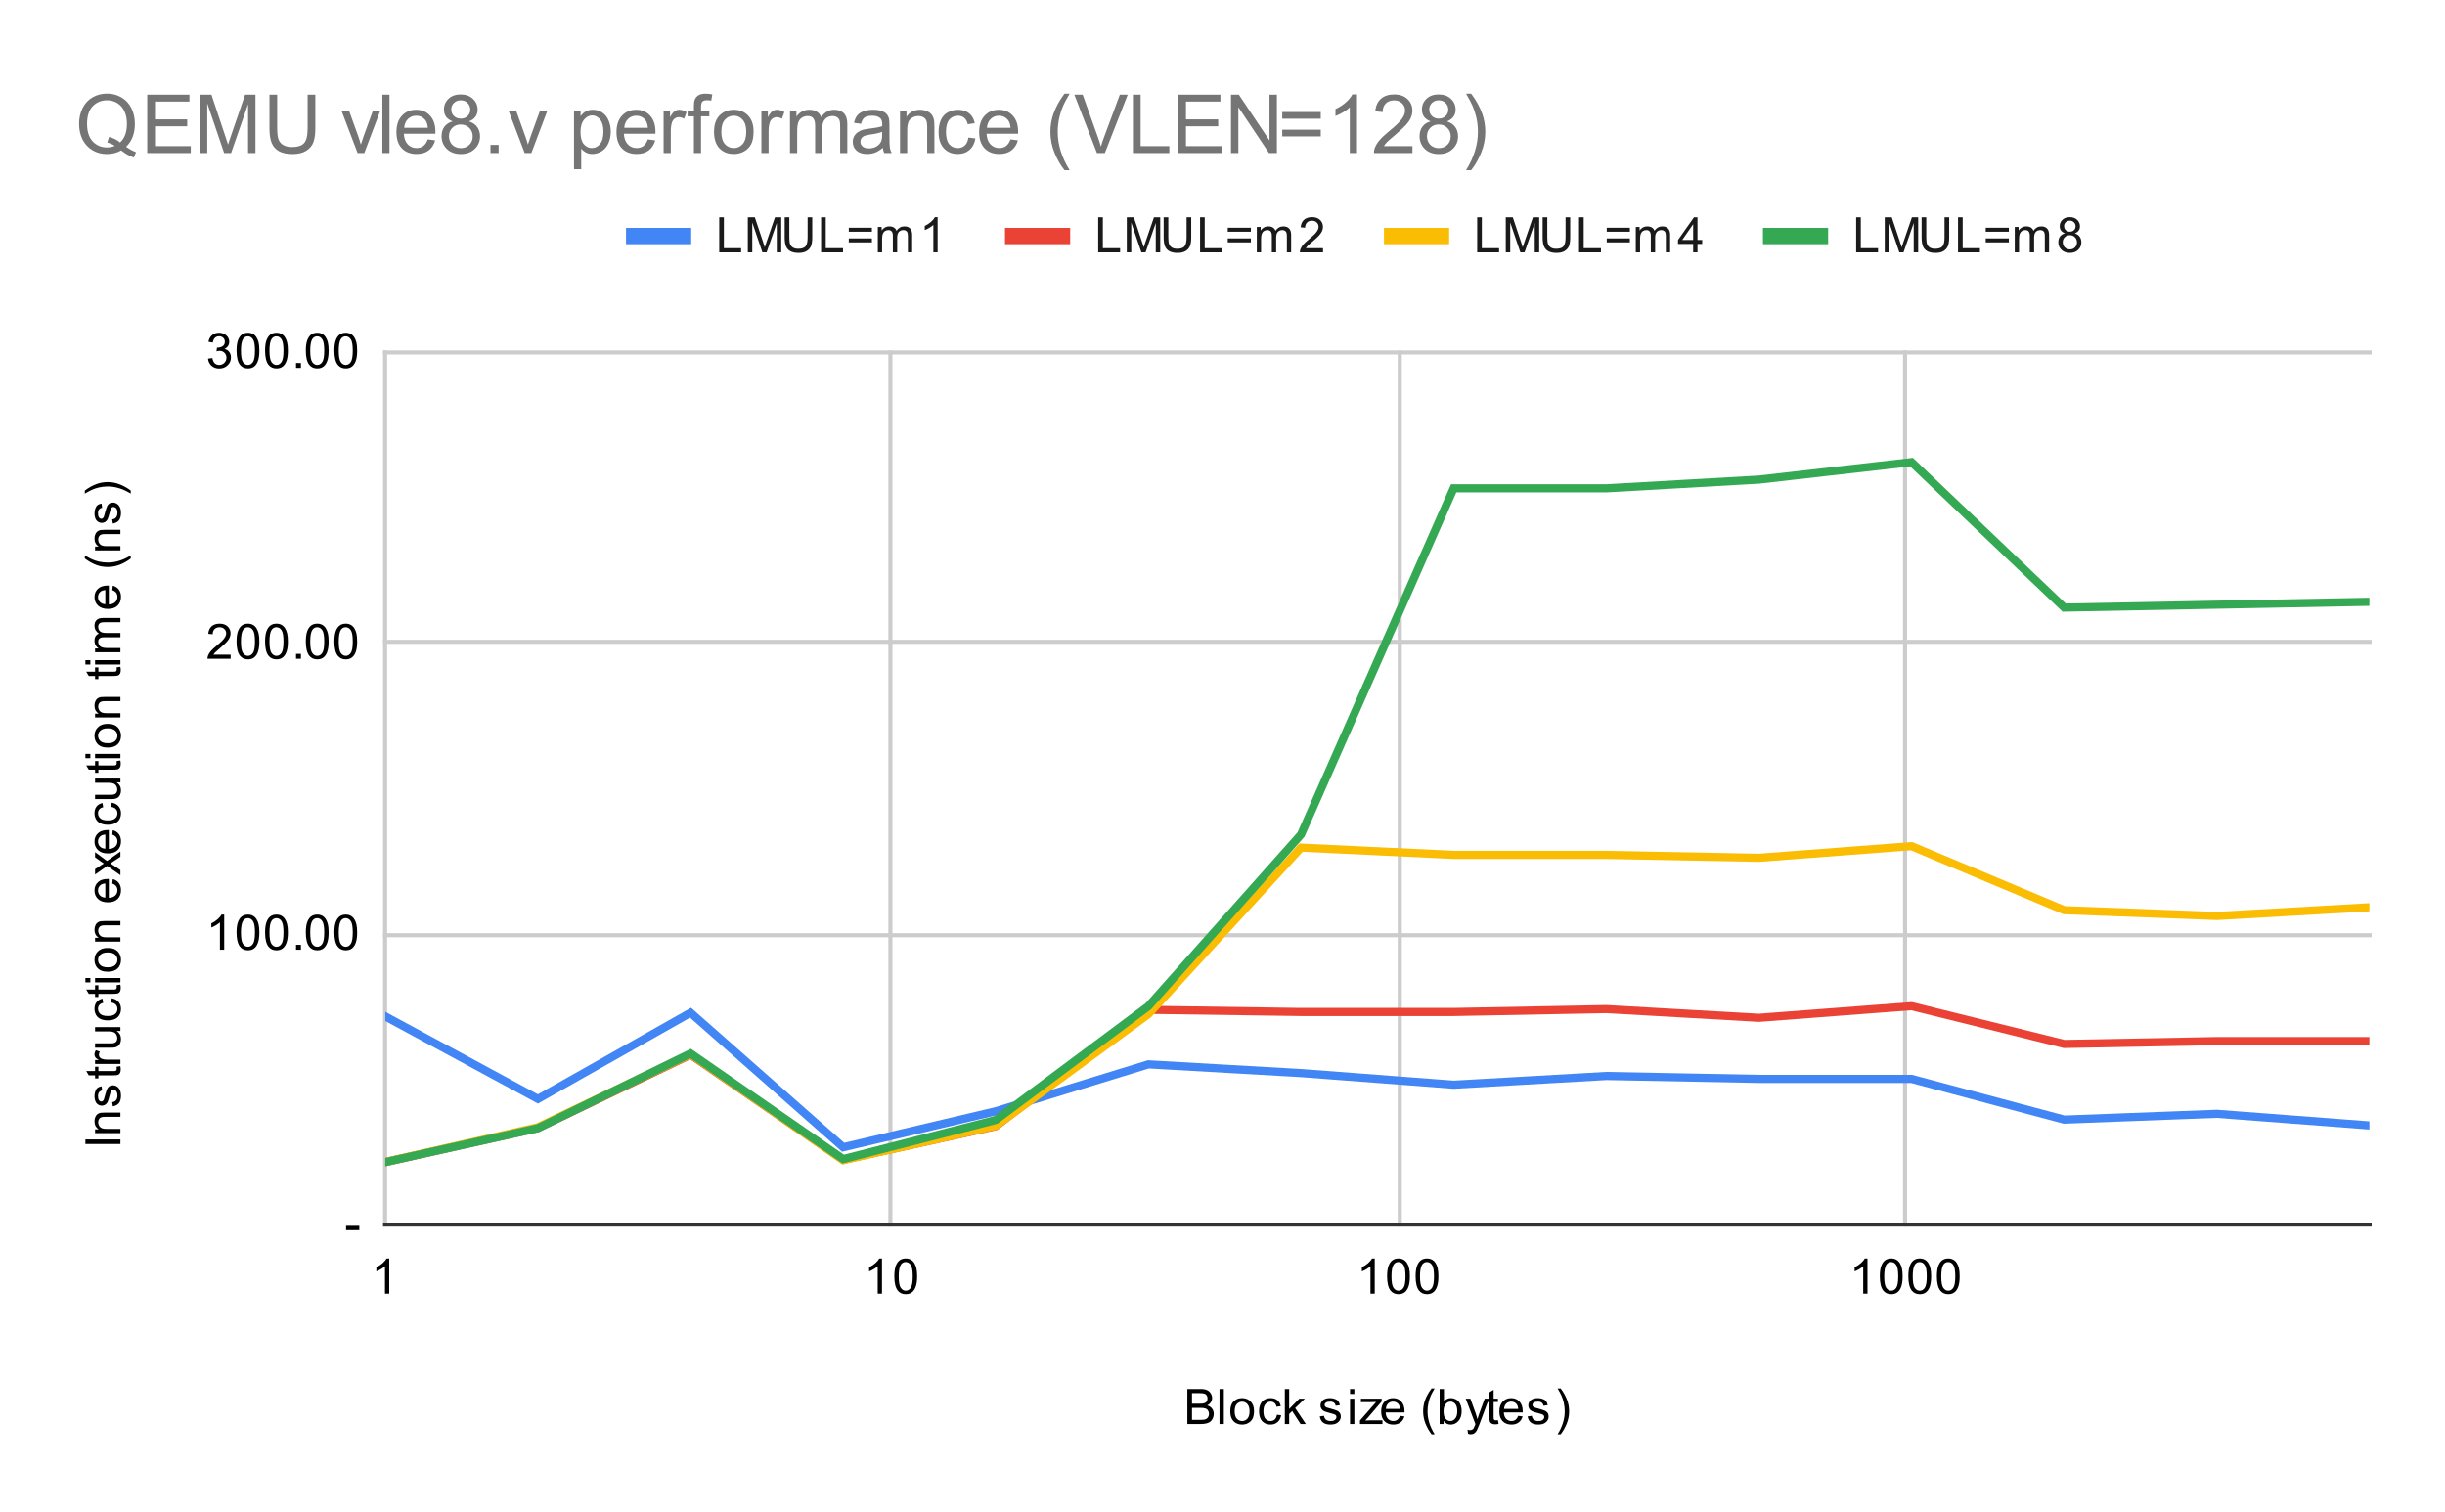 <svg version="1.1" viewBox="0.0 0.0 600.0 371.0" fill="none" stroke="none" stroke-linecap="square" stroke-miterlimit="10" width="600" height="371" xmlns:xlink="http://www.w3.org/1999/xlink" xmlns="http://www.w3.org/2000/svg"><path fill="#ffffff" d="M0 0L600.0 0L600.0 371.0L0 371.0L0 0Z" fill-rule="nonzero"/><path stroke="#cccccc" stroke-width="1.0" stroke-linecap="butt" d="M94.5 86.5L94.5 300.5" fill-rule="nonzero"/><path stroke="#cccccc" stroke-width="1.0" stroke-linecap="butt" d="M218.5 86.5L218.5 300.5" fill-rule="nonzero"/><path stroke="#cccccc" stroke-width="1.0" stroke-linecap="butt" d="M343.5 86.5L343.5 300.5" fill-rule="nonzero"/><path stroke="#cccccc" stroke-width="1.0" stroke-linecap="butt" d="M467.5 86.5L467.5 300.5" fill-rule="nonzero"/><path stroke="#333333" stroke-width="1.0" stroke-linecap="butt" d="M94.5 300.5L581.5 300.5" fill-rule="nonzero"/><path stroke="#cccccc" stroke-width="1.0" stroke-linecap="butt" d="M94.5 229.5L581.5 229.5" fill-rule="nonzero"/><path stroke="#cccccc" stroke-width="1.0" stroke-linecap="butt" d="M94.5 157.5L581.5 157.5" fill-rule="nonzero"/><path stroke="#cccccc" stroke-width="1.0" stroke-linecap="butt" d="M94.5 86.5L581.5 86.5" fill-rule="nonzero"/><clipPath id="id_0"><path d="M94.55 86.283L581.45 86.283L581.45 300.45L94.55 300.45L94.55 86.283Z" clip-rule="nonzero"/></clipPath><path stroke="#4285f4" stroke-width="2.0" stroke-linecap="butt" clip-path="url(#id_0)" d="M94.55 249.414L132.004 269.674L169.458 248.515L206.912 281.532L244.365 272.694L281.819 261.186L319.273 263.328L356.727 266.183L394.181 264.042L431.635 264.756L469.088 264.756L506.542 274.75L543.996 273.322L581.45 276.178" fill-rule="nonzero"/><path stroke="#ea4335" stroke-width="2.0" stroke-linecap="butt" clip-path="url(#id_0)" d="M94.55 285.166L132.004 276.806L169.458 258.823L206.912 284.609L244.365 276.356L281.819 247.801L319.273 248.336L356.727 248.336L394.181 247.622L431.635 249.764L469.088 246.908L506.542 256.189L543.996 255.475L581.45 255.475" fill-rule="nonzero"/><path stroke="#fbbc04" stroke-width="2.0" stroke-linecap="butt" clip-path="url(#id_0)" d="M94.55 285.137L132.004 276.599L169.458 258.688L206.912 284.702L244.365 276.263L281.819 248.872L319.273 208.001L356.727 209.786L394.181 209.786L431.635 210.5L469.088 207.644L506.542 223.35L543.996 224.778L581.45 222.636" fill-rule="nonzero"/><path stroke="#34a853" stroke-width="2.0" stroke-linecap="butt" clip-path="url(#id_0)" d="M94.55 285.18L132.004 276.856L169.458 258.509L206.912 284.43L244.365 274.836L281.819 246.908L319.273 204.789L356.727 119.836L394.181 119.836L431.635 117.694L469.088 113.411L506.542 149.106L543.996 148.392L581.45 147.678" fill-rule="nonzero"/><path fill="#000000" fill-opacity="0.0" clip-path="url(#id_0)" d="M97.55 249.414C97.55 251.071 96.207 252.414 94.55 252.414C92.893 252.414 91.55 251.071 91.55 249.414C91.55 247.757 92.893 246.414 94.55 246.414C96.207 246.414 97.55 247.757 97.55 249.414Z" fill-rule="nonzero"/><path fill="#000000" fill-opacity="0.0" clip-path="url(#id_0)" d="M135.004 269.674C135.004 271.331 133.661 272.674 132.004 272.674C130.347 272.674 129.004 271.331 129.004 269.674C129.004 268.017 130.347 266.674 132.004 266.674C133.661 266.674 135.004 268.017 135.004 269.674Z" fill-rule="nonzero"/><path fill="#000000" fill-opacity="0.0" clip-path="url(#id_0)" d="M172.458 248.515C172.458 250.171 171.115 251.515 169.458 251.515C167.801 251.515 166.458 250.171 166.458 248.515C166.458 246.858 167.801 245.515 169.458 245.515C171.115 245.515 172.458 246.858 172.458 248.515Z" fill-rule="nonzero"/><path fill="#000000" fill-opacity="0.0" clip-path="url(#id_0)" d="M209.912 281.532C209.912 283.189 208.568 284.532 206.912 284.532C205.255 284.532 203.912 283.189 203.912 281.532C203.912 279.875 205.255 278.532 206.912 278.532C208.568 278.532 209.912 279.875 209.912 281.532Z" fill-rule="nonzero"/><path fill="#000000" fill-opacity="0.0" clip-path="url(#id_0)" d="M247.365 272.694C247.365 274.351 246.022 275.694 244.365 275.694C242.709 275.694 241.365 274.351 241.365 272.694C241.365 271.037 242.709 269.694 244.365 269.694C246.022 269.694 247.365 271.037 247.365 272.694Z" fill-rule="nonzero"/><path fill="#000000" fill-opacity="0.0" clip-path="url(#id_0)" d="M284.819 261.186C284.819 262.843 283.476 264.186 281.819 264.186C280.162 264.186 278.819 262.843 278.819 261.186C278.819 259.529 280.162 258.186 281.819 258.186C283.476 258.186 284.819 259.529 284.819 261.186Z" fill-rule="nonzero"/><path fill="#000000" fill-opacity="0.0" clip-path="url(#id_0)" d="M322.273 263.328C322.273 264.985 320.93 266.328 319.273 266.328C317.616 266.328 316.273 264.985 316.273 263.328C316.273 261.671 317.616 260.328 319.273 260.328C320.93 260.328 322.273 261.671 322.273 263.328Z" fill-rule="nonzero"/><path fill="#000000" fill-opacity="0.0" clip-path="url(#id_0)" d="M359.727 266.183C359.727 267.84 358.384 269.183 356.727 269.183C355.07 269.183 353.727 267.84 353.727 266.183C353.727 264.526 355.07 263.183 356.727 263.183C358.384 263.183 359.727 264.526 359.727 266.183Z" fill-rule="nonzero"/><path fill="#000000" fill-opacity="0.0" clip-path="url(#id_0)" d="M397.181 264.042C397.181 265.699 395.838 267.042 394.181 267.042C392.524 267.042 391.181 265.699 391.181 264.042C391.181 262.385 392.524 261.042 394.181 261.042C395.838 261.042 397.181 262.385 397.181 264.042Z" fill-rule="nonzero"/><path fill="#000000" fill-opacity="0.0" clip-path="url(#id_0)" d="M434.635 264.756C434.635 266.412 433.291 267.756 431.635 267.756C429.978 267.756 428.635 266.412 428.635 264.756C428.635 263.099 429.978 261.756 431.635 261.756C433.291 261.756 434.635 263.099 434.635 264.756Z" fill-rule="nonzero"/><path fill="#000000" fill-opacity="0.0" clip-path="url(#id_0)" d="M472.088 264.756C472.088 266.412 470.745 267.756 469.088 267.756C467.432 267.756 466.088 266.412 466.088 264.756C466.088 263.099 467.432 261.756 469.088 261.756C470.745 261.756 472.088 263.099 472.088 264.756Z" fill-rule="nonzero"/><path fill="#000000" fill-opacity="0.0" clip-path="url(#id_0)" d="M509.542 274.75C509.542 276.407 508.199 277.75 506.542 277.75C504.885 277.75 503.542 276.407 503.542 274.75C503.542 273.093 504.885 271.75 506.542 271.75C508.199 271.75 509.542 273.093 509.542 274.75Z" fill-rule="nonzero"/><path fill="#000000" fill-opacity="0.0" clip-path="url(#id_0)" d="M546.996 273.322C546.996 274.979 545.653 276.322 543.996 276.322C542.339 276.322 540.996 274.979 540.996 273.322C540.996 271.665 542.339 270.322 543.996 270.322C545.653 270.322 546.996 271.665 546.996 273.322Z" fill-rule="nonzero"/><path fill="#000000" fill-opacity="0.0" clip-path="url(#id_0)" d="M584.45 276.178C584.45 277.835 583.107 279.178 581.45 279.178C579.793 279.178 578.45 277.835 578.45 276.178C578.45 274.521 579.793 273.178 581.45 273.178C583.107 273.178 584.45 274.521 584.45 276.178Z" fill-rule="nonzero"/><path fill="#000000" fill-opacity="0.0" clip-path="url(#id_0)" d="M97.55 285.166C97.55 286.822 96.207 288.166 94.55 288.166C92.893 288.166 91.55 286.822 91.55 285.166C91.55 283.509 92.893 282.166 94.55 282.166C96.207 282.166 97.55 283.509 97.55 285.166Z" fill-rule="nonzero"/><path fill="#000000" fill-opacity="0.0" clip-path="url(#id_0)" d="M135.004 276.806C135.004 278.463 133.661 279.806 132.004 279.806C130.347 279.806 129.004 278.463 129.004 276.806C129.004 275.149 130.347 273.806 132.004 273.806C133.661 273.806 135.004 275.149 135.004 276.806Z" fill-rule="nonzero"/><path fill="#000000" fill-opacity="0.0" clip-path="url(#id_0)" d="M172.458 258.823C172.458 260.48 171.115 261.823 169.458 261.823C167.801 261.823 166.458 260.48 166.458 258.823C166.458 257.166 167.801 255.823 169.458 255.823C171.115 255.823 172.458 257.166 172.458 258.823Z" fill-rule="nonzero"/><path fill="#000000" fill-opacity="0.0" clip-path="url(#id_0)" d="M209.912 284.609C209.912 286.266 208.568 287.609 206.912 287.609C205.255 287.609 203.912 286.266 203.912 284.609C203.912 282.952 205.255 281.609 206.912 281.609C208.568 281.609 209.912 282.952 209.912 284.609Z" fill-rule="nonzero"/><path fill="#000000" fill-opacity="0.0" clip-path="url(#id_0)" d="M247.365 276.356C247.365 278.013 246.022 279.356 244.365 279.356C242.709 279.356 241.365 278.013 241.365 276.356C241.365 274.699 242.709 273.356 244.365 273.356C246.022 273.356 247.365 274.699 247.365 276.356Z" fill-rule="nonzero"/><path fill="#000000" fill-opacity="0.0" clip-path="url(#id_0)" d="M284.819 247.801C284.819 249.458 283.476 250.801 281.819 250.801C280.162 250.801 278.819 249.458 278.819 247.801C278.819 246.144 280.162 244.801 281.819 244.801C283.476 244.801 284.819 246.144 284.819 247.801Z" fill-rule="nonzero"/><path fill="#000000" fill-opacity="0.0" clip-path="url(#id_0)" d="M322.273 248.336C322.273 249.993 320.93 251.336 319.273 251.336C317.616 251.336 316.273 249.993 316.273 248.336C316.273 246.679 317.616 245.336 319.273 245.336C320.93 245.336 322.273 246.679 322.273 248.336Z" fill-rule="nonzero"/><path fill="#000000" fill-opacity="0.0" clip-path="url(#id_0)" d="M359.727 248.336C359.727 249.993 358.384 251.336 356.727 251.336C355.07 251.336 353.727 249.993 353.727 248.336C353.727 246.679 355.07 245.336 356.727 245.336C358.384 245.336 359.727 246.679 359.727 248.336Z" fill-rule="nonzero"/><path fill="#000000" fill-opacity="0.0" clip-path="url(#id_0)" d="M397.181 247.622C397.181 249.279 395.838 250.622 394.181 250.622C392.524 250.622 391.181 249.279 391.181 247.622C391.181 245.965 392.524 244.622 394.181 244.622C395.838 244.622 397.181 245.965 397.181 247.622Z" fill-rule="nonzero"/><path fill="#000000" fill-opacity="0.0" clip-path="url(#id_0)" d="M434.635 249.764C434.635 251.421 433.291 252.764 431.635 252.764C429.978 252.764 428.635 251.421 428.635 249.764C428.635 248.107 429.978 246.764 431.635 246.764C433.291 246.764 434.635 248.107 434.635 249.764Z" fill-rule="nonzero"/><path fill="#000000" fill-opacity="0.0" clip-path="url(#id_0)" d="M472.088 246.908C472.088 248.565 470.745 249.908 469.088 249.908C467.432 249.908 466.088 248.565 466.088 246.908C466.088 245.251 467.432 243.908 469.088 243.908C470.745 243.908 472.088 245.251 472.088 246.908Z" fill-rule="nonzero"/><path fill="#000000" fill-opacity="0.0" clip-path="url(#id_0)" d="M509.542 256.189C509.542 257.846 508.199 259.189 506.542 259.189C504.885 259.189 503.542 257.846 503.542 256.189C503.542 254.532 504.885 253.189 506.542 253.189C508.199 253.189 509.542 254.532 509.542 256.189Z" fill-rule="nonzero"/><path fill="#000000" fill-opacity="0.0" clip-path="url(#id_0)" d="M546.996 255.475C546.996 257.132 545.653 258.475 543.996 258.475C542.339 258.475 540.996 257.132 540.996 255.475C540.996 253.818 542.339 252.475 543.996 252.475C545.653 252.475 546.996 253.818 546.996 255.475Z" fill-rule="nonzero"/><path fill="#000000" fill-opacity="0.0" clip-path="url(#id_0)" d="M584.45 255.475C584.45 257.132 583.107 258.475 581.45 258.475C579.793 258.475 578.45 257.132 578.45 255.475C578.45 253.818 579.793 252.475 581.45 252.475C583.107 252.475 584.45 253.818 584.45 255.475Z" fill-rule="nonzero"/><path fill="#000000" fill-opacity="0.0" clip-path="url(#id_0)" d="M97.55 285.137C97.55 286.794 96.207 288.137 94.55 288.137C92.893 288.137 91.55 286.794 91.55 285.137C91.55 283.48 92.893 282.137 94.55 282.137C96.207 282.137 97.55 283.48 97.55 285.137Z" fill-rule="nonzero"/><path fill="#000000" fill-opacity="0.0" clip-path="url(#id_0)" d="M135.004 276.599C135.004 278.256 133.661 279.599 132.004 279.599C130.347 279.599 129.004 278.256 129.004 276.599C129.004 274.942 130.347 273.599 132.004 273.599C133.661 273.599 135.004 274.942 135.004 276.599Z" fill-rule="nonzero"/><path fill="#000000" fill-opacity="0.0" clip-path="url(#id_0)" d="M172.458 258.688C172.458 260.344 171.115 261.688 169.458 261.688C167.801 261.688 166.458 260.344 166.458 258.688C166.458 257.031 167.801 255.688 169.458 255.688C171.115 255.688 172.458 257.031 172.458 258.688Z" fill-rule="nonzero"/><path fill="#000000" fill-opacity="0.0" clip-path="url(#id_0)" d="M209.912 284.702C209.912 286.358 208.568 287.702 206.912 287.702C205.255 287.702 203.912 286.358 203.912 284.702C203.912 283.045 205.255 281.702 206.912 281.702C208.568 281.702 209.912 283.045 209.912 284.702Z" fill-rule="nonzero"/><path fill="#000000" fill-opacity="0.0" clip-path="url(#id_0)" d="M247.365 276.263C247.365 277.92 246.022 279.263 244.365 279.263C242.709 279.263 241.365 277.92 241.365 276.263C241.365 274.607 242.709 273.263 244.365 273.263C246.022 273.263 247.365 274.607 247.365 276.263Z" fill-rule="nonzero"/><path fill="#000000" fill-opacity="0.0" clip-path="url(#id_0)" d="M284.819 248.872C284.819 250.528 283.476 251.872 281.819 251.872C280.162 251.872 278.819 250.528 278.819 248.872C278.819 247.215 280.162 245.872 281.819 245.872C283.476 245.872 284.819 247.215 284.819 248.872Z" fill-rule="nonzero"/><path fill="#000000" fill-opacity="0.0" clip-path="url(#id_0)" d="M322.273 208.001C322.273 209.658 320.93 211.001 319.273 211.001C317.616 211.001 316.273 209.658 316.273 208.001C316.273 206.345 317.616 205.001 319.273 205.001C320.93 205.001 322.273 206.345 322.273 208.001Z" fill-rule="nonzero"/><path fill="#000000" fill-opacity="0.0" clip-path="url(#id_0)" d="M359.727 209.786C359.727 211.443 358.384 212.786 356.727 212.786C355.07 212.786 353.727 211.443 353.727 209.786C353.727 208.129 355.07 206.786 356.727 206.786C358.384 206.786 359.727 208.129 359.727 209.786Z" fill-rule="nonzero"/><path fill="#000000" fill-opacity="0.0" clip-path="url(#id_0)" d="M397.181 209.786C397.181 211.443 395.838 212.786 394.181 212.786C392.524 212.786 391.181 211.443 391.181 209.786C391.181 208.129 392.524 206.786 394.181 206.786C395.838 206.786 397.181 208.129 397.181 209.786Z" fill-rule="nonzero"/><path fill="#000000" fill-opacity="0.0" clip-path="url(#id_0)" d="M434.635 210.5C434.635 212.157 433.291 213.5 431.635 213.5C429.978 213.5 428.635 212.157 428.635 210.5C428.635 208.843 429.978 207.5 431.635 207.5C433.291 207.5 434.635 208.843 434.635 210.5Z" fill-rule="nonzero"/><path fill="#000000" fill-opacity="0.0" clip-path="url(#id_0)" d="M472.088 207.644C472.088 209.301 470.745 210.644 469.088 210.644C467.432 210.644 466.088 209.301 466.088 207.644C466.088 205.988 467.432 204.644 469.088 204.644C470.745 204.644 472.088 205.988 472.088 207.644Z" fill-rule="nonzero"/><path fill="#000000" fill-opacity="0.0" clip-path="url(#id_0)" d="M509.542 223.35C509.542 225.007 508.199 226.35 506.542 226.35C504.885 226.35 503.542 225.007 503.542 223.35C503.542 221.693 504.885 220.35 506.542 220.35C508.199 220.35 509.542 221.693 509.542 223.35Z" fill-rule="nonzero"/><path fill="#000000" fill-opacity="0.0" clip-path="url(#id_0)" d="M546.996 224.778C546.996 226.435 545.653 227.778 543.996 227.778C542.339 227.778 540.996 226.435 540.996 224.778C540.996 223.121 542.339 221.778 543.996 221.778C545.653 221.778 546.996 223.121 546.996 224.778Z" fill-rule="nonzero"/><path fill="#000000" fill-opacity="0.0" clip-path="url(#id_0)" d="M584.45 222.636C584.45 224.293 583.107 225.636 581.45 225.636C579.793 225.636 578.45 224.293 578.45 222.636C578.45 220.979 579.793 219.636 581.45 219.636C583.107 219.636 584.45 220.979 584.45 222.636Z" fill-rule="nonzero"/><path fill="#000000" fill-opacity="0.0" clip-path="url(#id_0)" d="M97.55 285.18C97.55 286.837 96.207 288.18 94.55 288.18C92.893 288.18 91.55 286.837 91.55 285.18C91.55 283.523 92.893 282.18 94.55 282.18C96.207 282.18 97.55 283.523 97.55 285.18Z" fill-rule="nonzero"/><path fill="#000000" fill-opacity="0.0" clip-path="url(#id_0)" d="M135.004 276.856C135.004 278.513 133.661 279.856 132.004 279.856C130.347 279.856 129.004 278.513 129.004 276.856C129.004 275.199 130.347 273.856 132.004 273.856C133.661 273.856 135.004 275.199 135.004 276.856Z" fill-rule="nonzero"/><path fill="#000000" fill-opacity="0.0" clip-path="url(#id_0)" d="M172.458 258.509C172.458 260.166 171.115 261.509 169.458 261.509C167.801 261.509 166.458 260.166 166.458 258.509C166.458 256.852 167.801 255.509 169.458 255.509C171.115 255.509 172.458 256.852 172.458 258.509Z" fill-rule="nonzero"/><path fill="#000000" fill-opacity="0.0" clip-path="url(#id_0)" d="M209.912 284.43C209.912 286.087 208.568 287.43 206.912 287.43C205.255 287.43 203.912 286.087 203.912 284.43C203.912 282.773 205.255 281.43 206.912 281.43C208.568 281.43 209.912 282.773 209.912 284.43Z" fill-rule="nonzero"/><path fill="#000000" fill-opacity="0.0" clip-path="url(#id_0)" d="M247.365 274.836C247.365 276.493 246.022 277.836 244.365 277.836C242.709 277.836 241.365 276.493 241.365 274.836C241.365 273.179 242.709 271.836 244.365 271.836C246.022 271.836 247.365 273.179 247.365 274.836Z" fill-rule="nonzero"/><path fill="#000000" fill-opacity="0.0" clip-path="url(#id_0)" d="M284.819 246.908C284.819 248.565 283.476 249.908 281.819 249.908C280.162 249.908 278.819 248.565 278.819 246.908C278.819 245.251 280.162 243.908 281.819 243.908C283.476 243.908 284.819 245.251 284.819 246.908Z" fill-rule="nonzero"/><path fill="#000000" fill-opacity="0.0" clip-path="url(#id_0)" d="M322.273 204.789C322.273 206.446 320.93 207.789 319.273 207.789C317.616 207.789 316.273 206.446 316.273 204.789C316.273 203.132 317.616 201.789 319.273 201.789C320.93 201.789 322.273 203.132 322.273 204.789Z" fill-rule="nonzero"/><path fill="#000000" fill-opacity="0.0" clip-path="url(#id_0)" d="M359.727 119.836C359.727 121.493 358.384 122.836 356.727 122.836C355.07 122.836 353.727 121.493 353.727 119.836C353.727 118.179 355.07 116.836 356.727 116.836C358.384 116.836 359.727 118.179 359.727 119.836Z" fill-rule="nonzero"/><path fill="#000000" fill-opacity="0.0" clip-path="url(#id_0)" d="M397.181 119.836C397.181 121.493 395.838 122.836 394.181 122.836C392.524 122.836 391.181 121.493 391.181 119.836C391.181 118.179 392.524 116.836 394.181 116.836C395.838 116.836 397.181 118.179 397.181 119.836Z" fill-rule="nonzero"/><path fill="#000000" fill-opacity="0.0" clip-path="url(#id_0)" d="M434.635 117.694C434.635 119.351 433.291 120.694 431.635 120.694C429.978 120.694 428.635 119.351 428.635 117.694C428.635 116.038 429.978 114.694 431.635 114.694C433.291 114.694 434.635 116.038 434.635 117.694Z" fill-rule="nonzero"/><path fill="#000000" fill-opacity="0.0" clip-path="url(#id_0)" d="M472.088 113.411C472.088 115.068 470.745 116.411 469.088 116.411C467.432 116.411 466.088 115.068 466.088 113.411C466.088 111.754 467.432 110.411 469.088 110.411C470.745 110.411 472.088 111.754 472.088 113.411Z" fill-rule="nonzero"/><path fill="#000000" fill-opacity="0.0" clip-path="url(#id_0)" d="M509.542 149.106C509.542 150.762 508.199 152.106 506.542 152.106C504.885 152.106 503.542 150.762 503.542 149.106C503.542 147.449 504.885 146.106 506.542 146.106C508.199 146.106 509.542 147.449 509.542 149.106Z" fill-rule="nonzero"/><path fill="#000000" fill-opacity="0.0" clip-path="url(#id_0)" d="M546.996 148.392C546.996 150.049 545.653 151.392 543.996 151.392C542.339 151.392 540.996 150.049 540.996 148.392C540.996 146.735 542.339 145.392 543.996 145.392C545.653 145.392 546.996 146.735 546.996 148.392Z" fill-rule="nonzero"/><path fill="#000000" fill-opacity="0.0" clip-path="url(#id_0)" d="M584.45 147.678C584.45 149.335 583.107 150.678 581.45 150.678C579.793 150.678 578.45 149.335 578.45 147.678C578.45 146.021 579.793 144.678 581.45 144.678C583.107 144.678 584.45 146.021 584.45 147.678Z" fill-rule="nonzero"/><path fill="#000000" d="M291.375 349.45L291.375 340.856L294.609 340.856Q295.594 340.856 296.188 341.122Q296.781 341.387 297.109 341.934Q297.453 342.466 297.453 343.059Q297.453 343.606 297.156 344.091Q296.859 344.575 296.25 344.872Q297.031 345.106 297.438 345.669Q297.859 346.216 297.859 346.966Q297.859 347.559 297.609 348.091Q297.359 348.606 296.984 348.887Q296.609 349.169 296.031 349.309Q295.469 349.45 294.656 349.45L291.375 349.45ZM292.516 344.466L294.375 344.466Q295.125 344.466 295.453 344.372Q295.891 344.247 296.109 343.95Q296.328 343.637 296.328 343.184Q296.328 342.762 296.125 342.434Q295.922 342.106 295.531 341.997Q295.156 341.872 294.234 341.872L292.516 341.872L292.516 344.466ZM292.516 348.434L294.656 348.434Q295.203 348.434 295.422 348.387Q295.828 348.325 296.078 348.169Q296.344 347.997 296.516 347.684Q296.688 347.372 296.688 346.966Q296.688 346.481 296.438 346.122Q296.203 345.762 295.766 345.622Q295.328 345.481 294.5 345.481L292.516 345.481L292.516 348.434ZM299.266 349.45L299.266 340.856L300.328 340.856L300.328 349.45L299.266 349.45ZM301.906 346.341Q301.906 344.606 302.859 343.778Q303.656 343.091 304.812 343.091Q306.094 343.091 306.906 343.934Q307.734 344.762 307.734 346.247Q307.734 347.45 307.375 348.137Q307.016 348.825 306.312 349.216Q305.625 349.591 304.812 349.591Q303.516 349.591 302.703 348.762Q301.906 347.919 301.906 346.341ZM302.984 346.341Q302.984 347.528 303.5 348.122Q304.031 348.716 304.812 348.716Q305.609 348.716 306.125 348.122Q306.641 347.528 306.641 346.309Q306.641 345.153 306.109 344.559Q305.594 343.966 304.812 343.966Q304.031 343.966 303.5 344.559Q302.984 345.137 302.984 346.341ZM313.359 347.169L314.391 347.309Q314.219 348.372 313.516 348.981Q312.812 349.591 311.797 349.591Q310.516 349.591 309.734 348.762Q308.969 347.919 308.969 346.356Q308.969 345.356 309.297 344.606Q309.641 343.841 310.312 343.466Q311.0 343.091 311.812 343.091Q312.812 343.091 313.453 343.606Q314.109 344.106 314.297 345.059L313.266 345.216Q313.125 344.591 312.75 344.278Q312.375 343.95 311.844 343.95Q311.047 343.95 310.547 344.528Q310.047 345.091 310.047 346.325Q310.047 347.591 310.531 348.153Q311.016 348.716 311.781 348.716Q312.406 348.716 312.812 348.341Q313.234 347.966 313.359 347.169ZM315.297 349.45L315.297 340.856L316.359 340.856L316.359 345.762L318.844 343.231L320.219 343.231L317.828 345.528L320.453 349.45L319.156 349.45L317.094 346.262L316.359 346.981L316.359 349.45L315.297 349.45ZM323.875 347.591L324.906 347.434Q325.0 348.059 325.391 348.387Q325.797 348.716 326.531 348.716Q327.25 348.716 327.594 348.434Q327.953 348.137 327.953 347.731Q327.953 347.372 327.641 347.169Q327.422 347.028 326.562 346.809Q325.406 346.512 324.953 346.309Q324.516 346.091 324.281 345.716Q324.047 345.341 324.047 344.872Q324.047 344.466 324.234 344.106Q324.422 343.747 324.75 343.512Q325.0 343.341 325.422 343.216Q325.844 343.091 326.344 343.091Q327.062 343.091 327.609 343.309Q328.172 343.512 328.438 343.872Q328.703 344.231 328.797 344.825L327.766 344.966Q327.703 344.497 327.359 344.231Q327.031 343.95 326.406 343.95Q325.688 343.95 325.375 344.2Q325.062 344.434 325.062 344.762Q325.062 344.966 325.188 345.122Q325.328 345.294 325.594 345.403Q325.75 345.466 326.531 345.669Q327.656 345.981 328.094 346.169Q328.531 346.356 328.781 346.716Q329.031 347.075 329.031 347.622Q329.031 348.153 328.719 348.622Q328.422 349.075 327.844 349.341Q327.266 349.591 326.531 349.591Q325.312 349.591 324.672 349.091Q324.047 348.575 323.875 347.591ZM331.297 342.075L331.297 340.856L332.359 340.856L332.359 342.075L331.297 342.075ZM331.297 349.45L331.297 343.231L332.359 343.231L332.359 349.45L331.297 349.45ZM333.734 349.45L333.734 348.591L337.703 344.044Q337.016 344.075 336.5 344.075L333.969 344.075L333.969 343.231L339.062 343.231L339.062 343.919L335.688 347.872L335.031 348.591Q335.75 348.544 336.359 348.544L339.25 348.544L339.25 349.45L333.734 349.45ZM343.547 347.45L344.641 347.575Q344.391 348.528 343.688 349.059Q342.984 349.591 341.906 349.591Q340.547 349.591 339.734 348.747Q338.938 347.903 338.938 346.387Q338.938 344.825 339.75 343.966Q340.562 343.091 341.844 343.091Q343.094 343.091 343.875 343.934Q344.672 344.778 344.672 346.325Q344.672 346.419 344.672 346.606L340.031 346.606Q340.094 347.637 340.609 348.184Q341.125 348.716 341.906 348.716Q342.484 348.716 342.891 348.419Q343.312 348.106 343.547 347.45ZM340.094 345.747L343.562 345.747Q343.5 344.95 343.172 344.559Q342.656 343.95 341.859 343.95Q341.125 343.95 340.625 344.434Q340.141 344.919 340.094 345.747ZM351.312 351.981Q350.438 350.872 349.828 349.403Q349.234 347.919 349.234 346.341Q349.234 344.95 349.672 343.669Q350.203 342.184 351.312 340.716L352.062 340.716Q351.359 341.934 351.125 342.45Q350.766 343.262 350.562 344.137Q350.312 345.231 350.312 346.341Q350.312 349.169 352.062 351.981L351.312 351.981ZM354.266 349.45L353.281 349.45L353.281 340.856L354.344 340.856L354.344 343.919Q355.016 343.091 356.047 343.091Q356.625 343.091 357.125 343.325Q357.641 343.544 357.969 343.966Q358.312 344.387 358.5 344.981Q358.688 345.575 358.688 346.247Q358.688 347.841 357.891 348.716Q357.094 349.591 356.0 349.591Q354.891 349.591 354.266 348.669L354.266 349.45ZM354.25 346.294Q354.25 347.403 354.562 347.903Q355.062 348.716 355.906 348.716Q356.594 348.716 357.094 348.122Q357.609 347.528 357.609 346.325Q357.609 345.106 357.125 344.528Q356.641 343.95 355.953 343.95Q355.266 343.95 354.75 344.559Q354.25 345.153 354.25 346.294ZM360.25 351.841L360.125 350.856Q360.469 350.95 360.734 350.95Q361.078 350.95 361.281 350.825Q361.5 350.716 361.641 350.512Q361.734 350.341 361.969 349.716Q361.984 349.637 362.062 349.466L359.688 343.231L360.828 343.231L362.125 346.825Q362.375 347.512 362.578 348.278Q362.766 347.544 363.016 346.856L364.344 343.231L365.391 343.231L363.031 349.559Q362.641 350.575 362.438 350.966Q362.156 351.497 361.781 351.731Q361.422 351.981 360.922 351.981Q360.625 351.981 360.25 351.841ZM367.594 348.512L367.75 349.434Q367.297 349.528 366.953 349.528Q366.375 349.528 366.062 349.356Q365.75 349.169 365.609 348.872Q365.484 348.575 365.484 347.622L365.484 344.044L364.719 344.044L364.719 343.231L365.484 343.231L365.484 341.684L366.531 341.059L366.531 343.231L367.594 343.231L367.594 344.044L366.531 344.044L366.531 347.684Q366.531 348.137 366.578 348.262Q366.641 348.387 366.766 348.466Q366.891 348.544 367.125 348.544Q367.312 348.544 367.594 348.512ZM372.547 347.45L373.641 347.575Q373.391 348.528 372.688 349.059Q371.984 349.591 370.906 349.591Q369.547 349.591 368.734 348.747Q367.938 347.903 367.938 346.387Q367.938 344.825 368.75 343.966Q369.562 343.091 370.844 343.091Q372.094 343.091 372.875 343.934Q373.672 344.778 373.672 346.325Q373.672 346.419 373.672 346.606L369.031 346.606Q369.094 347.637 369.609 348.184Q370.125 348.716 370.906 348.716Q371.484 348.716 371.891 348.419Q372.312 348.106 372.547 347.45ZM369.094 345.747L372.562 345.747Q372.5 344.95 372.172 344.559Q371.656 343.95 370.859 343.95Q370.125 343.95 369.625 344.434Q369.141 344.919 369.094 345.747ZM374.875 347.591L375.906 347.434Q376.0 348.059 376.391 348.387Q376.797 348.716 377.531 348.716Q378.25 348.716 378.594 348.434Q378.953 348.137 378.953 347.731Q378.953 347.372 378.641 347.169Q378.422 347.028 377.562 346.809Q376.406 346.512 375.953 346.309Q375.516 346.091 375.281 345.716Q375.047 345.341 375.047 344.872Q375.047 344.466 375.234 344.106Q375.422 343.747 375.75 343.512Q376.0 343.341 376.422 343.216Q376.844 343.091 377.344 343.091Q378.062 343.091 378.609 343.309Q379.172 343.512 379.438 343.872Q379.703 344.231 379.797 344.825L378.766 344.966Q378.703 344.497 378.359 344.231Q378.031 343.95 377.406 343.95Q376.688 343.95 376.375 344.2Q376.062 344.434 376.062 344.762Q376.062 344.966 376.188 345.122Q376.328 345.294 376.594 345.403Q376.75 345.466 377.531 345.669Q378.656 345.981 379.094 346.169Q379.531 346.356 379.781 346.716Q380.031 347.075 380.031 347.622Q380.031 348.153 379.719 348.622Q379.422 349.075 378.844 349.341Q378.266 349.591 377.531 349.591Q376.312 349.591 375.672 349.091Q375.047 348.575 374.875 347.591ZM382.984 351.981L382.234 351.981Q383.984 349.169 383.984 346.341Q383.984 345.247 383.734 344.153Q383.531 343.278 383.172 342.466Q382.938 341.95 382.234 340.716L382.984 340.716Q384.078 342.184 384.609 343.669Q385.062 344.95 385.062 346.341Q385.062 347.919 384.453 349.403Q383.844 350.872 382.984 351.981Z" fill-rule="nonzero"/><path fill="#000000" d="M29.55 280.742L20.956 280.742L20.956 279.617L29.55 279.617L29.55 280.742ZM29.55 278.07L23.331 278.07L23.331 277.132L24.206 277.132Q23.191 276.445 23.191 275.148Q23.191 274.585 23.394 274.117Q23.597 273.632 23.925 273.398Q24.253 273.164 24.691 273.07Q24.988 273.023 25.722 273.023L29.55 273.023L29.55 274.07L25.769 274.07Q25.113 274.07 24.8 274.195Q24.488 274.32 24.3 274.632Q24.097 274.945 24.097 275.367Q24.097 276.039 24.534 276.539Q24.956 277.023 26.144 277.023L29.55 277.023L29.55 278.07ZM27.691 271.492L27.534 270.46Q28.159 270.367 28.488 269.976Q28.816 269.57 28.816 268.835Q28.816 268.117 28.534 267.773Q28.238 267.414 27.831 267.414Q27.472 267.414 27.269 267.726Q27.128 267.945 26.909 268.804Q26.613 269.96 26.409 270.414Q26.191 270.851 25.816 271.085Q25.441 271.32 24.972 271.32Q24.566 271.32 24.206 271.132Q23.847 270.945 23.613 270.617Q23.441 270.367 23.316 269.945Q23.191 269.523 23.191 269.023Q23.191 268.304 23.409 267.757Q23.613 267.195 23.972 266.929Q24.331 266.664 24.925 266.57L25.066 267.601Q24.597 267.664 24.331 268.007Q24.05 268.335 24.05 268.96Q24.05 269.679 24.3 269.992Q24.534 270.304 24.863 270.304Q25.066 270.304 25.222 270.179Q25.394 270.039 25.503 269.773Q25.566 269.617 25.769 268.835Q26.081 267.71 26.269 267.273Q26.456 266.835 26.816 266.585Q27.175 266.335 27.722 266.335Q28.253 266.335 28.722 266.648Q29.175 266.945 29.441 267.523Q29.691 268.101 29.691 268.835Q29.691 270.054 29.191 270.695Q28.675 271.32 27.691 271.492ZM28.613 261.773L29.534 261.617Q29.628 262.07 29.628 262.414Q29.628 262.992 29.456 263.304Q29.269 263.617 28.972 263.757Q28.675 263.882 27.722 263.882L24.144 263.882L24.144 264.648L23.331 264.648L23.331 263.882L21.784 263.882L21.159 262.835L23.331 262.835L23.331 261.773L24.144 261.773L24.144 262.835L27.784 262.835Q28.238 262.835 28.363 262.789Q28.488 262.726 28.566 262.601Q28.644 262.476 28.644 262.242Q28.644 262.054 28.613 261.773ZM29.55 261.085L23.331 261.085L23.331 260.132L24.269 260.132Q23.613 259.773 23.409 259.476Q23.191 259.164 23.191 258.789Q23.191 258.257 23.519 257.71L24.503 258.07Q24.269 258.46 24.269 258.835Q24.269 259.195 24.488 259.476Q24.691 259.742 25.066 259.851Q25.628 260.039 26.284 260.039L29.55 260.039L29.55 261.085ZM29.55 252.992L28.628 252.992Q29.691 253.726 29.691 254.976Q29.691 255.523 29.488 256.007Q29.269 256.476 28.956 256.71Q28.628 256.945 28.159 257.039Q27.863 257.101 27.175 257.101L23.331 257.101L23.331 256.039L26.784 256.039Q27.597 256.039 27.894 255.976Q28.3 255.882 28.55 255.57Q28.784 255.242 28.784 254.757Q28.784 254.289 28.55 253.882Q28.3 253.46 27.878 253.289Q27.456 253.101 26.659 253.101L23.331 253.101L23.331 252.054L29.55 252.054L29.55 252.992ZM27.269 246.007L27.409 244.976Q28.472 245.148 29.081 245.851Q29.691 246.554 29.691 247.57Q29.691 248.851 28.863 249.632Q28.019 250.398 26.456 250.398Q25.456 250.398 24.706 250.07Q23.941 249.726 23.566 249.054Q23.191 248.367 23.191 247.554Q23.191 246.554 23.706 245.914Q24.206 245.257 25.159 245.07L25.316 246.101Q24.691 246.242 24.378 246.617Q24.05 246.992 24.05 247.523Q24.05 248.32 24.628 248.82Q25.191 249.32 26.425 249.32Q27.691 249.32 28.253 248.835Q28.816 248.351 28.816 247.585Q28.816 246.96 28.441 246.554Q28.066 246.132 27.269 246.007ZM28.613 241.773L29.534 241.617Q29.628 242.07 29.628 242.414Q29.628 242.992 29.456 243.304Q29.269 243.617 28.972 243.757Q28.675 243.882 27.722 243.882L24.144 243.882L24.144 244.648L23.331 244.648L23.331 243.882L21.784 243.882L21.159 242.835L23.331 242.835L23.331 241.773L24.144 241.773L24.144 242.835L27.784 242.835Q28.238 242.835 28.363 242.789Q28.488 242.726 28.566 242.601Q28.644 242.476 28.644 242.242Q28.644 242.054 28.613 241.773ZM22.175 241.07L20.956 241.07L20.956 240.007L22.175 240.007L22.175 241.07ZM29.55 241.07L23.331 241.07L23.331 240.007L29.55 240.007L29.55 241.07ZM26.441 238.46Q24.706 238.46 23.878 237.507Q23.191 236.71 23.191 235.554Q23.191 234.273 24.034 233.46Q24.863 232.632 26.347 232.632Q27.55 232.632 28.238 232.992Q28.925 233.351 29.316 234.054Q29.691 234.742 29.691 235.554Q29.691 236.851 28.863 237.664Q28.019 238.46 26.441 238.46ZM26.441 237.382Q27.628 237.382 28.222 236.867Q28.816 236.335 28.816 235.554Q28.816 234.757 28.222 234.242Q27.628 233.726 26.409 233.726Q25.253 233.726 24.659 234.257Q24.066 234.773 24.066 235.554Q24.066 236.335 24.659 236.867Q25.238 237.382 26.441 237.382ZM29.55 231.07L23.331 231.07L23.331 230.132L24.206 230.132Q23.191 229.445 23.191 228.148Q23.191 227.585 23.394 227.117Q23.597 226.632 23.925 226.398Q24.253 226.164 24.691 226.07Q24.988 226.023 25.722 226.023L29.55 226.023L29.55 227.07L25.769 227.07Q25.113 227.07 24.8 227.195Q24.488 227.32 24.3 227.632Q24.097 227.945 24.097 228.367Q24.097 229.039 24.534 229.539Q24.956 230.023 26.144 230.023L29.55 230.023L29.55 231.07ZM27.55 216.82L27.675 215.726Q28.628 215.976 29.159 216.679Q29.691 217.382 29.691 218.46Q29.691 219.82 28.847 220.632Q28.003 221.429 26.488 221.429Q24.925 221.429 24.066 220.617Q23.191 219.804 23.191 218.523Q23.191 217.273 24.034 216.492Q24.878 215.695 26.425 215.695Q26.519 215.695 26.706 215.695L26.706 220.335Q27.738 220.273 28.284 219.757Q28.816 219.242 28.816 218.46Q28.816 217.882 28.519 217.476Q28.206 217.054 27.55 216.82ZM25.847 220.273L25.847 216.804Q25.05 216.867 24.659 217.195Q24.05 217.71 24.05 218.507Q24.05 219.242 24.534 219.742Q25.019 220.226 25.847 220.273ZM29.55 214.773L26.316 212.507L23.331 214.601L23.331 213.289L24.784 212.335Q25.206 212.07 25.488 211.898Q25.097 211.648 24.8 211.429L23.331 210.382L23.331 209.117L26.253 211.273L29.55 208.96L29.55 210.242L27.613 211.523L27.097 211.867L29.55 213.507L29.55 214.773ZM27.55 204.82L27.675 203.726Q28.628 203.976 29.159 204.679Q29.691 205.382 29.691 206.46Q29.691 207.82 28.847 208.632Q28.003 209.429 26.488 209.429Q24.925 209.429 24.066 208.617Q23.191 207.804 23.191 206.523Q23.191 205.273 24.034 204.492Q24.878 203.695 26.425 203.695Q26.519 203.695 26.706 203.695L26.706 208.335Q27.738 208.273 28.284 207.757Q28.816 207.242 28.816 206.46Q28.816 205.882 28.519 205.476Q28.206 205.054 27.55 204.82ZM25.847 208.273L25.847 204.804Q25.05 204.867 24.659 205.195Q24.05 205.71 24.05 206.507Q24.05 207.242 24.534 207.742Q25.019 208.226 25.847 208.273ZM27.269 198.007L27.409 196.976Q28.472 197.148 29.081 197.851Q29.691 198.554 29.691 199.57Q29.691 200.851 28.863 201.632Q28.019 202.398 26.456 202.398Q25.456 202.398 24.706 202.07Q23.941 201.726 23.566 201.054Q23.191 200.367 23.191 199.554Q23.191 198.554 23.706 197.914Q24.206 197.257 25.159 197.07L25.316 198.101Q24.691 198.242 24.378 198.617Q24.05 198.992 24.05 199.523Q24.05 200.32 24.628 200.82Q25.191 201.32 26.425 201.32Q27.691 201.32 28.253 200.835Q28.816 200.351 28.816 199.585Q28.816 198.96 28.441 198.554Q28.066 198.132 27.269 198.007ZM29.55 191.992L28.628 191.992Q29.691 192.726 29.691 193.976Q29.691 194.523 29.488 195.007Q29.269 195.476 28.956 195.71Q28.628 195.945 28.159 196.039Q27.863 196.101 27.175 196.101L23.331 196.101L23.331 195.039L26.784 195.039Q27.597 195.039 27.894 194.976Q28.3 194.882 28.55 194.57Q28.784 194.242 28.784 193.757Q28.784 193.289 28.55 192.882Q28.3 192.46 27.878 192.289Q27.456 192.101 26.659 192.101L23.331 192.101L23.331 191.054L29.55 191.054L29.55 191.992ZM28.613 186.773L29.534 186.617Q29.628 187.07 29.628 187.414Q29.628 187.992 29.456 188.304Q29.269 188.617 28.972 188.757Q28.675 188.882 27.722 188.882L24.144 188.882L24.144 189.648L23.331 189.648L23.331 188.882L21.784 188.882L21.159 187.835L23.331 187.835L23.331 186.773L24.144 186.773L24.144 187.835L27.784 187.835Q28.238 187.835 28.363 187.789Q28.488 187.726 28.566 187.601Q28.644 187.476 28.644 187.242Q28.644 187.054 28.613 186.773ZM22.175 186.07L20.956 186.07L20.956 185.007L22.175 185.007L22.175 186.07ZM29.55 186.07L23.331 186.07L23.331 185.007L29.55 185.007L29.55 186.07ZM26.441 183.46Q24.706 183.46 23.878 182.507Q23.191 181.71 23.191 180.554Q23.191 179.273 24.034 178.46Q24.863 177.632 26.347 177.632Q27.55 177.632 28.238 177.992Q28.925 178.351 29.316 179.054Q29.691 179.742 29.691 180.554Q29.691 181.851 28.863 182.664Q28.019 183.46 26.441 183.46ZM26.441 182.382Q27.628 182.382 28.222 181.867Q28.816 181.335 28.816 180.554Q28.816 179.757 28.222 179.242Q27.628 178.726 26.409 178.726Q25.253 178.726 24.659 179.257Q24.066 179.773 24.066 180.554Q24.066 181.335 24.659 181.867Q25.238 182.382 26.441 182.382ZM29.55 176.07L23.331 176.07L23.331 175.132L24.206 175.132Q23.191 174.445 23.191 173.148Q23.191 172.585 23.394 172.117Q23.597 171.632 23.925 171.398Q24.253 171.164 24.691 171.07Q24.988 171.023 25.722 171.023L29.55 171.023L29.55 172.07L25.769 172.07Q25.113 172.07 24.8 172.195Q24.488 172.32 24.3 172.632Q24.097 172.945 24.097 173.367Q24.097 174.039 24.534 174.539Q24.956 175.023 26.144 175.023L29.55 175.023L29.55 176.07ZM28.613 163.773L29.534 163.617Q29.628 164.07 29.628 164.414Q29.628 164.992 29.456 165.304Q29.269 165.617 28.972 165.757Q28.675 165.882 27.722 165.882L24.144 165.882L24.144 166.648L23.331 166.648L23.331 165.882L21.784 165.882L21.159 164.835L23.331 164.835L23.331 163.773L24.144 163.773L24.144 164.835L27.784 164.835Q28.238 164.835 28.363 164.789Q28.488 164.726 28.566 164.601Q28.644 164.476 28.644 164.242Q28.644 164.054 28.613 163.773ZM22.175 163.07L20.956 163.07L20.956 162.007L22.175 162.007L22.175 163.07ZM29.55 163.07L23.331 163.07L23.331 162.007L29.55 162.007L29.55 163.07ZM29.55 160.07L23.331 160.07L23.331 159.132L24.206 159.132Q23.738 158.835 23.472 158.351Q23.191 157.867 23.191 157.242Q23.191 156.554 23.472 156.117Q23.753 155.664 24.269 155.492Q23.191 154.742 23.191 153.57Q23.191 152.632 23.706 152.148Q24.206 151.648 25.284 151.648L29.55 151.648L29.55 152.695L25.628 152.695Q25.003 152.695 24.722 152.804Q24.441 152.898 24.269 153.164Q24.097 153.429 24.097 153.804Q24.097 154.46 24.534 154.898Q24.972 155.32 25.941 155.32L29.55 155.32L29.55 156.382L25.503 156.382Q24.8 156.382 24.456 156.648Q24.097 156.898 24.097 157.476Q24.097 157.929 24.331 158.304Q24.566 158.679 25.019 158.851Q25.472 159.023 26.316 159.023L29.55 159.023L29.55 160.07ZM27.55 144.82L27.675 143.726Q28.628 143.976 29.159 144.679Q29.691 145.382 29.691 146.46Q29.691 147.82 28.847 148.632Q28.003 149.429 26.488 149.429Q24.925 149.429 24.066 148.617Q23.191 147.804 23.191 146.523Q23.191 145.273 24.034 144.492Q24.878 143.695 26.425 143.695Q26.519 143.695 26.706 143.695L26.706 148.335Q27.738 148.273 28.284 147.757Q28.816 147.242 28.816 146.46Q28.816 145.882 28.519 145.476Q28.206 145.054 27.55 144.82ZM25.847 148.273L25.847 144.804Q25.05 144.867 24.659 145.195Q24.05 145.71 24.05 146.507Q24.05 147.242 24.534 147.742Q25.019 148.226 25.847 148.273ZM32.081 137.054Q30.972 137.929 29.503 138.539Q28.019 139.132 26.441 139.132Q25.05 139.132 23.769 138.695Q22.284 138.164 20.816 137.054L20.816 136.304Q22.034 137.007 22.55 137.242Q23.363 137.601 24.238 137.804Q25.331 138.054 26.441 138.054Q29.269 138.054 32.081 136.304L32.081 137.054ZM29.55 135.07L23.331 135.07L23.331 134.132L24.206 134.132Q23.191 133.445 23.191 132.148Q23.191 131.585 23.394 131.117Q23.597 130.632 23.925 130.398Q24.253 130.164 24.691 130.07Q24.988 130.023 25.722 130.023L29.55 130.023L29.55 131.07L25.769 131.07Q25.113 131.07 24.8 131.195Q24.488 131.32 24.3 131.632Q24.097 131.945 24.097 132.367Q24.097 133.039 24.534 133.539Q24.956 134.023 26.144 134.023L29.55 134.023L29.55 135.07ZM27.691 128.492L27.534 127.46Q28.159 127.367 28.488 126.976Q28.816 126.57 28.816 125.835Q28.816 125.117 28.534 124.773Q28.238 124.414 27.831 124.414Q27.472 124.414 27.269 124.726Q27.128 124.945 26.909 125.804Q26.613 126.96 26.409 127.414Q26.191 127.851 25.816 128.085Q25.441 128.32 24.972 128.32Q24.566 128.32 24.206 128.132Q23.847 127.945 23.613 127.617Q23.441 127.367 23.316 126.945Q23.191 126.523 23.191 126.023Q23.191 125.304 23.409 124.757Q23.613 124.195 23.972 123.929Q24.331 123.664 24.925 123.57L25.066 124.601Q24.597 124.664 24.331 125.007Q24.05 125.335 24.05 125.96Q24.05 126.679 24.3 126.992Q24.534 127.304 24.863 127.304Q25.066 127.304 25.222 127.179Q25.394 127.039 25.503 126.773Q25.566 126.617 25.769 125.835Q26.081 124.71 26.269 124.273Q26.456 123.835 26.816 123.585Q27.175 123.335 27.722 123.335Q28.253 123.335 28.722 123.648Q29.175 123.945 29.441 124.523Q29.691 125.101 29.691 125.835Q29.691 127.054 29.191 127.695Q28.675 128.32 27.691 128.492ZM32.081 120.382L32.081 121.132Q29.269 119.382 26.441 119.382Q25.347 119.382 24.253 119.632Q23.378 119.835 22.566 120.195Q22.05 120.429 20.816 121.132L20.816 120.382Q22.284 119.289 23.769 118.757Q25.05 118.304 26.441 118.304Q28.019 118.304 29.503 118.914Q30.972 119.523 32.081 120.382Z" fill-rule="nonzero"/><path fill="#000000" d="M84.925 301.872L84.925 300.809L88.175 300.809L88.175 301.872L84.925 301.872Z" fill-rule="nonzero"/><path fill="#000000" d="M55.019 233.061L53.972 233.061L53.972 226.342Q53.581 226.702 52.956 227.077Q52.347 227.436 51.862 227.608L51.862 226.592Q52.737 226.17 53.394 225.592Q54.066 224.999 54.347 224.436L55.019 224.436L55.019 233.061ZM58.05 228.827Q58.05 227.295 58.362 226.374Q58.675 225.436 59.284 224.936Q59.909 224.436 60.847 224.436Q61.534 224.436 62.05 224.717Q62.581 224.999 62.925 225.53Q63.269 226.045 63.456 226.795Q63.644 227.545 63.644 228.827Q63.644 230.342 63.331 231.264Q63.034 232.186 62.409 232.702Q61.8 233.202 60.847 233.202Q59.612 233.202 58.894 232.311Q58.05 231.249 58.05 228.827ZM59.128 228.827Q59.128 230.936 59.628 231.639Q60.128 232.342 60.847 232.342Q61.581 232.342 62.066 231.639Q62.566 230.936 62.566 228.827Q62.566 226.702 62.066 226.014Q61.581 225.311 60.831 225.311Q60.112 225.311 59.675 225.92Q59.128 226.702 59.128 228.827ZM65.05 228.827Q65.05 227.295 65.362 226.374Q65.675 225.436 66.284 224.936Q66.909 224.436 67.847 224.436Q68.534 224.436 69.05 224.717Q69.581 224.999 69.925 225.53Q70.269 226.045 70.456 226.795Q70.644 227.545 70.644 228.827Q70.644 230.342 70.331 231.264Q70.034 232.186 69.409 232.702Q68.8 233.202 67.847 233.202Q66.612 233.202 65.894 232.311Q65.05 231.249 65.05 228.827ZM66.128 228.827Q66.128 230.936 66.628 231.639Q67.128 232.342 67.847 232.342Q68.581 232.342 69.066 231.639Q69.566 230.936 69.566 228.827Q69.566 226.702 69.066 226.014Q68.581 225.311 67.831 225.311Q67.112 225.311 66.675 225.92Q66.128 226.702 66.128 228.827ZM72.644 233.061L72.644 231.858L73.847 231.858L73.847 233.061L72.644 233.061ZM75.05 228.827Q75.05 227.295 75.362 226.374Q75.675 225.436 76.284 224.936Q76.909 224.436 77.847 224.436Q78.534 224.436 79.05 224.717Q79.581 224.999 79.925 225.53Q80.269 226.045 80.456 226.795Q80.644 227.545 80.644 228.827Q80.644 230.342 80.331 231.264Q80.034 232.186 79.409 232.702Q78.8 233.202 77.847 233.202Q76.612 233.202 75.894 232.311Q75.05 231.249 75.05 228.827ZM76.128 228.827Q76.128 230.936 76.628 231.639Q77.128 232.342 77.847 232.342Q78.581 232.342 79.066 231.639Q79.566 230.936 79.566 228.827Q79.566 226.702 79.066 226.014Q78.581 225.311 77.831 225.311Q77.112 225.311 76.675 225.92Q76.128 226.702 76.128 228.827ZM82.05 228.827Q82.05 227.295 82.362 226.374Q82.675 225.436 83.284 224.936Q83.909 224.436 84.847 224.436Q85.534 224.436 86.05 224.717Q86.581 224.999 86.925 225.53Q87.269 226.045 87.456 226.795Q87.644 227.545 87.644 228.827Q87.644 230.342 87.331 231.264Q87.034 232.186 86.409 232.702Q85.8 233.202 84.847 233.202Q83.612 233.202 82.894 232.311Q82.05 231.249 82.05 228.827ZM83.128 228.827Q83.128 230.936 83.628 231.639Q84.128 232.342 84.847 232.342Q85.581 232.342 86.066 231.639Q86.566 230.936 86.566 228.827Q86.566 226.702 86.066 226.014Q85.581 225.311 84.831 225.311Q84.112 225.311 83.675 225.92Q83.128 226.702 83.128 228.827Z" fill-rule="nonzero"/><path fill="#000000" d="M56.597 160.657L56.597 161.672L50.909 161.672Q50.909 161.297 51.034 160.938Q51.253 160.36 51.722 159.797Q52.206 159.235 53.112 158.5Q54.519 157.344 55.003 156.672Q55.503 156 55.503 155.407Q55.503 154.782 55.05 154.36Q54.597 153.922 53.878 153.922Q53.112 153.922 52.659 154.375Q52.206 154.828 52.191 155.641L51.112 155.532Q51.222 154.313 51.941 153.688Q52.675 153.047 53.909 153.047Q55.144 153.047 55.862 153.735Q56.581 154.422 56.581 155.438Q56.581 155.953 56.362 156.453Q56.159 156.938 55.659 157.5Q55.175 158.047 54.05 159Q53.097 159.797 52.816 160.094Q52.55 160.375 52.378 160.657L56.597 160.657ZM58.05 157.438Q58.05 155.907 58.362 154.985Q58.675 154.047 59.284 153.547Q59.909 153.047 60.847 153.047Q61.534 153.047 62.05 153.328Q62.581 153.61 62.925 154.141Q63.269 154.657 63.456 155.407Q63.644 156.157 63.644 157.438Q63.644 158.953 63.331 159.875Q63.034 160.797 62.409 161.313Q61.8 161.813 60.847 161.813Q59.612 161.813 58.894 160.922Q58.05 159.86 58.05 157.438ZM59.128 157.438Q59.128 159.547 59.628 160.25Q60.128 160.953 60.847 160.953Q61.581 160.953 62.066 160.25Q62.566 159.547 62.566 157.438Q62.566 155.313 62.066 154.625Q61.581 153.922 60.831 153.922Q60.112 153.922 59.675 154.532Q59.128 155.313 59.128 157.438ZM65.05 157.438Q65.05 155.907 65.362 154.985Q65.675 154.047 66.284 153.547Q66.909 153.047 67.847 153.047Q68.534 153.047 69.05 153.328Q69.581 153.61 69.925 154.141Q70.269 154.657 70.456 155.407Q70.644 156.157 70.644 157.438Q70.644 158.953 70.331 159.875Q70.034 160.797 69.409 161.313Q68.8 161.813 67.847 161.813Q66.612 161.813 65.894 160.922Q65.05 159.86 65.05 157.438ZM66.128 157.438Q66.128 159.547 66.628 160.25Q67.128 160.953 67.847 160.953Q68.581 160.953 69.066 160.25Q69.566 159.547 69.566 157.438Q69.566 155.313 69.066 154.625Q68.581 153.922 67.831 153.922Q67.112 153.922 66.675 154.532Q66.128 155.313 66.128 157.438ZM72.644 161.672L72.644 160.469L73.847 160.469L73.847 161.672L72.644 161.672ZM75.05 157.438Q75.05 155.907 75.362 154.985Q75.675 154.047 76.284 153.547Q76.909 153.047 77.847 153.047Q78.534 153.047 79.05 153.328Q79.581 153.61 79.925 154.141Q80.269 154.657 80.456 155.407Q80.644 156.157 80.644 157.438Q80.644 158.953 80.331 159.875Q80.034 160.797 79.409 161.313Q78.8 161.813 77.847 161.813Q76.612 161.813 75.894 160.922Q75.05 159.86 75.05 157.438ZM76.128 157.438Q76.128 159.547 76.628 160.25Q77.128 160.953 77.847 160.953Q78.581 160.953 79.066 160.25Q79.566 159.547 79.566 157.438Q79.566 155.313 79.066 154.625Q78.581 153.922 77.831 153.922Q77.112 153.922 76.675 154.532Q76.128 155.313 76.128 157.438ZM82.05 157.438Q82.05 155.907 82.362 154.985Q82.675 154.047 83.284 153.547Q83.909 153.047 84.847 153.047Q85.534 153.047 86.05 153.328Q86.581 153.61 86.925 154.141Q87.269 154.657 87.456 155.407Q87.644 156.157 87.644 157.438Q87.644 158.953 87.331 159.875Q87.034 160.797 86.409 161.313Q85.8 161.813 84.847 161.813Q83.612 161.813 82.894 160.922Q82.05 159.86 82.05 157.438ZM83.128 157.438Q83.128 159.547 83.628 160.25Q84.128 160.953 84.847 160.953Q85.581 160.953 86.066 160.25Q86.566 159.547 86.566 157.438Q86.566 155.313 86.066 154.625Q85.581 153.922 84.831 153.922Q84.112 153.922 83.675 154.532Q83.128 155.313 83.128 157.438Z" fill-rule="nonzero"/><path fill="#000000" d="M51.05 88.018L52.112 87.877Q52.284 88.768 52.722 89.174Q53.159 89.565 53.784 89.565Q54.534 89.565 55.05 89.049Q55.566 88.533 55.566 87.768Q55.566 87.049 55.081 86.58Q54.612 86.096 53.878 86.096Q53.581 86.096 53.128 86.221L53.253 85.283Q53.362 85.299 53.425 85.299Q54.097 85.299 54.628 84.955Q55.175 84.596 55.175 83.861Q55.175 83.283 54.784 82.908Q54.394 82.518 53.769 82.518Q53.159 82.518 52.737 82.908Q52.331 83.299 52.222 84.065L51.159 83.877Q51.347 82.83 52.034 82.252Q52.722 81.658 53.737 81.658Q54.441 81.658 55.034 81.971Q55.628 82.268 55.941 82.783Q56.253 83.299 56.253 83.893Q56.253 84.44 55.956 84.908Q55.659 85.361 55.081 85.627Q55.831 85.799 56.253 86.361Q56.675 86.908 56.675 87.752Q56.675 88.877 55.847 89.658Q55.034 90.44 53.784 90.44Q52.659 90.44 51.909 89.768Q51.159 89.08 51.05 88.018ZM58.05 86.049Q58.05 84.518 58.362 83.596Q58.675 82.658 59.284 82.158Q59.909 81.658 60.847 81.658Q61.534 81.658 62.05 81.94Q62.581 82.221 62.925 82.752Q63.269 83.268 63.456 84.018Q63.644 84.768 63.644 86.049Q63.644 87.565 63.331 88.486Q63.034 89.408 62.409 89.924Q61.8 90.424 60.847 90.424Q59.612 90.424 58.894 89.533Q58.05 88.471 58.05 86.049ZM59.128 86.049Q59.128 88.158 59.628 88.861Q60.128 89.565 60.847 89.565Q61.581 89.565 62.066 88.861Q62.566 88.158 62.566 86.049Q62.566 83.924 62.066 83.236Q61.581 82.533 60.831 82.533Q60.112 82.533 59.675 83.143Q59.128 83.924 59.128 86.049ZM65.05 86.049Q65.05 84.518 65.362 83.596Q65.675 82.658 66.284 82.158Q66.909 81.658 67.847 81.658Q68.534 81.658 69.05 81.94Q69.581 82.221 69.925 82.752Q70.269 83.268 70.456 84.018Q70.644 84.768 70.644 86.049Q70.644 87.565 70.331 88.486Q70.034 89.408 69.409 89.924Q68.8 90.424 67.847 90.424Q66.612 90.424 65.894 89.533Q65.05 88.471 65.05 86.049ZM66.128 86.049Q66.128 88.158 66.628 88.861Q67.128 89.565 67.847 89.565Q68.581 89.565 69.066 88.861Q69.566 88.158 69.566 86.049Q69.566 83.924 69.066 83.236Q68.581 82.533 67.831 82.533Q67.112 82.533 66.675 83.143Q66.128 83.924 66.128 86.049ZM72.644 90.283L72.644 89.08L73.847 89.08L73.847 90.283L72.644 90.283ZM75.05 86.049Q75.05 84.518 75.362 83.596Q75.675 82.658 76.284 82.158Q76.909 81.658 77.847 81.658Q78.534 81.658 79.05 81.94Q79.581 82.221 79.925 82.752Q80.269 83.268 80.456 84.018Q80.644 84.768 80.644 86.049Q80.644 87.565 80.331 88.486Q80.034 89.408 79.409 89.924Q78.8 90.424 77.847 90.424Q76.612 90.424 75.894 89.533Q75.05 88.471 75.05 86.049ZM76.128 86.049Q76.128 88.158 76.628 88.861Q77.128 89.565 77.847 89.565Q78.581 89.565 79.066 88.861Q79.566 88.158 79.566 86.049Q79.566 83.924 79.066 83.236Q78.581 82.533 77.831 82.533Q77.112 82.533 76.675 83.143Q76.128 83.924 76.128 86.049ZM82.05 86.049Q82.05 84.518 82.362 83.596Q82.675 82.658 83.284 82.158Q83.909 81.658 84.847 81.658Q85.534 81.658 86.05 81.94Q86.581 82.221 86.925 82.752Q87.269 83.268 87.456 84.018Q87.644 84.768 87.644 86.049Q87.644 87.565 87.331 88.486Q87.034 89.408 86.409 89.924Q85.8 90.424 84.847 90.424Q83.612 90.424 82.894 89.533Q82.05 88.471 82.05 86.049ZM83.128 86.049Q83.128 88.158 83.628 88.861Q84.128 89.565 84.847 89.565Q85.581 89.565 86.066 88.861Q86.566 88.158 86.566 86.049Q86.566 83.924 86.066 83.236Q85.581 82.533 84.831 82.533Q84.112 82.533 83.675 83.143Q83.128 83.924 83.128 86.049Z" fill-rule="nonzero"/><path fill="#000000" d="M95.519 317.45L94.472 317.45L94.472 310.731Q94.081 311.091 93.456 311.466Q92.847 311.825 92.362 311.997L92.362 310.981Q93.237 310.559 93.894 309.981Q94.566 309.387 94.847 308.825L95.519 308.825L95.519 317.45Z" fill-rule="nonzero"/><path fill="#000000" d="M216.438 317.45L215.391 317.45L215.391 310.731Q215 311.091 214.375 311.466Q213.766 311.825 213.281 311.997L213.281 310.981Q214.156 310.559 214.813 309.981Q215.485 309.387 215.766 308.825L216.438 308.825L216.438 317.45ZM219.469 313.216Q219.469 311.684 219.781 310.762Q220.094 309.825 220.703 309.325Q221.328 308.825 222.266 308.825Q222.953 308.825 223.469 309.106Q224 309.387 224.344 309.919Q224.688 310.434 224.875 311.184Q225.063 311.934 225.063 313.216Q225.063 314.731 224.75 315.653Q224.453 316.575 223.828 317.091Q223.219 317.591 222.266 317.591Q221.031 317.591 220.313 316.7Q219.469 315.637 219.469 313.216ZM220.547 313.216Q220.547 315.325 221.047 316.028Q221.547 316.731 222.266 316.731Q223 316.731 223.485 316.028Q223.985 315.325 223.985 313.216Q223.985 311.091 223.485 310.403Q223 309.7 222.25 309.7Q221.531 309.7 221.094 310.309Q220.547 311.091 220.547 313.216Z" fill-rule="nonzero"/><path fill="#000000" d="M337.357 317.45L336.31 317.45L336.31 310.731Q335.919 311.091 335.294 311.466Q334.685 311.825 334.2 311.997L334.2 310.981Q335.075 310.559 335.732 309.981Q336.404 309.387 336.685 308.825L337.357 308.825L337.357 317.45ZM340.388 313.216Q340.388 311.684 340.7 310.762Q341.013 309.825 341.622 309.325Q342.247 308.825 343.185 308.825Q343.872 308.825 344.388 309.106Q344.919 309.387 345.263 309.919Q345.607 310.434 345.794 311.184Q345.982 311.934 345.982 313.216Q345.982 314.731 345.669 315.653Q345.372 316.575 344.747 317.091Q344.138 317.591 343.185 317.591Q341.95 317.591 341.232 316.7Q340.388 315.637 340.388 313.216ZM341.466 313.216Q341.466 315.325 341.966 316.028Q342.466 316.731 343.185 316.731Q343.919 316.731 344.404 316.028Q344.904 315.325 344.904 313.216Q344.904 311.091 344.404 310.403Q343.919 309.7 343.169 309.7Q342.45 309.7 342.013 310.309Q341.466 311.091 341.466 313.216ZM347.388 313.216Q347.388 311.684 347.7 310.762Q348.013 309.825 348.622 309.325Q349.247 308.825 350.185 308.825Q350.872 308.825 351.388 309.106Q351.919 309.387 352.263 309.919Q352.607 310.434 352.794 311.184Q352.982 311.934 352.982 313.216Q352.982 314.731 352.669 315.653Q352.372 316.575 351.747 317.091Q351.138 317.591 350.185 317.591Q348.95 317.591 348.232 316.7Q347.388 315.637 347.388 313.216ZM348.466 313.216Q348.466 315.325 348.966 316.028Q349.466 316.731 350.185 316.731Q350.919 316.731 351.404 316.028Q351.904 315.325 351.904 313.216Q351.904 311.091 351.404 310.403Q350.919 309.7 350.169 309.7Q349.45 309.7 349.013 310.309Q348.466 311.091 348.466 313.216Z" fill-rule="nonzero"/><path fill="#000000" d="M458.276 317.45L457.229 317.45L457.229 310.731Q456.838 311.091 456.213 311.466Q455.604 311.825 455.119 311.997L455.119 310.981Q455.994 310.559 456.651 309.981Q457.323 309.387 457.604 308.825L458.276 308.825L458.276 317.45ZM461.307 313.216Q461.307 311.684 461.619 310.762Q461.932 309.825 462.541 309.325Q463.166 308.825 464.104 308.825Q464.791 308.825 465.307 309.106Q465.838 309.387 466.182 309.919Q466.526 310.434 466.713 311.184Q466.901 311.934 466.901 313.216Q466.901 314.731 466.588 315.653Q466.291 316.575 465.666 317.091Q465.057 317.591 464.104 317.591Q462.869 317.591 462.151 316.7Q461.307 315.637 461.307 313.216ZM462.385 313.216Q462.385 315.325 462.885 316.028Q463.385 316.731 464.104 316.731Q464.838 316.731 465.323 316.028Q465.823 315.325 465.823 313.216Q465.823 311.091 465.323 310.403Q464.838 309.7 464.088 309.7Q463.369 309.7 462.932 310.309Q462.385 311.091 462.385 313.216ZM468.307 313.216Q468.307 311.684 468.619 310.762Q468.932 309.825 469.541 309.325Q470.166 308.825 471.104 308.825Q471.791 308.825 472.307 309.106Q472.838 309.387 473.182 309.919Q473.526 310.434 473.713 311.184Q473.901 311.934 473.901 313.216Q473.901 314.731 473.588 315.653Q473.291 316.575 472.666 317.091Q472.057 317.591 471.104 317.591Q469.869 317.591 469.151 316.7Q468.307 315.637 468.307 313.216ZM469.385 313.216Q469.385 315.325 469.885 316.028Q470.385 316.731 471.104 316.731Q471.838 316.731 472.323 316.028Q472.823 315.325 472.823 313.216Q472.823 311.091 472.323 310.403Q471.838 309.7 471.088 309.7Q470.369 309.7 469.932 310.309Q469.385 311.091 469.385 313.216ZM475.307 313.216Q475.307 311.684 475.619 310.762Q475.932 309.825 476.541 309.325Q477.166 308.825 478.104 308.825Q478.791 308.825 479.307 309.106Q479.838 309.387 480.182 309.919Q480.526 310.434 480.713 311.184Q480.901 311.934 480.901 313.216Q480.901 314.731 480.588 315.653Q480.291 316.575 479.666 317.091Q479.057 317.591 478.104 317.591Q476.869 317.591 476.151 316.7Q475.307 315.637 475.307 313.216ZM476.385 313.216Q476.385 315.325 476.885 316.028Q477.385 316.731 478.104 316.731Q478.838 316.731 479.323 316.028Q479.823 315.325 479.823 313.216Q479.823 311.091 479.323 310.403Q478.838 309.7 478.088 309.7Q477.369 309.7 476.932 310.309Q476.385 311.091 476.385 313.216Z" fill-rule="nonzero"/><path stroke="#4285f4" stroke-width="4.0" stroke-linecap="butt" d="M155.623 57.917L167.623 57.917" fill-rule="nonzero"/><path fill="#1a1a1a" d="M176.498 61.917L176.498 53.323L177.639 53.323L177.639 60.901L181.873 60.901L181.873 61.917L176.498 61.917ZM183.514 61.917L183.514 53.323L185.232 53.323L187.264 59.401Q187.545 60.26 187.67 60.682Q187.811 60.214 188.123 59.307L190.186 53.323L191.717 53.323L191.717 61.917L190.623 61.917L190.623 54.729L188.123 61.917L187.092 61.917L184.607 54.604L184.607 61.917L183.514 61.917ZM198.186 53.323L199.326 53.323L199.326 58.292Q199.326 59.589 199.029 60.354Q198.732 61.104 197.967 61.589Q197.201 62.057 195.967 62.057Q194.764 62.057 193.982 61.651Q193.217 61.229 192.889 60.448Q192.561 59.651 192.561 58.292L192.561 53.323L193.701 53.323L193.701 58.276Q193.701 59.401 193.904 59.932Q194.123 60.464 194.623 60.76Q195.139 61.042 195.873 61.042Q197.123 61.042 197.654 60.479Q198.186 59.901 198.186 58.276L198.186 53.323ZM201.498 61.917L201.498 53.323L202.639 53.323L202.639 60.901L206.873 60.901L206.873 61.917L201.498 61.917ZM213.967 56.87L208.295 56.87L208.295 55.885L213.967 55.885L213.967 56.87ZM213.967 59.479L208.295 59.479L208.295 58.495L213.967 58.495L213.967 59.479ZM215.42 61.917L215.42 55.698L216.357 55.698L216.357 56.573Q216.654 56.104 217.139 55.839Q217.623 55.557 218.248 55.557Q218.936 55.557 219.373 55.839Q219.826 56.12 219.998 56.635Q220.748 55.557 221.92 55.557Q222.857 55.557 223.342 56.073Q223.842 56.573 223.842 57.651L223.842 61.917L222.795 61.917L222.795 57.995Q222.795 57.37 222.686 57.089Q222.592 56.807 222.326 56.635Q222.061 56.464 221.686 56.464Q221.029 56.464 220.592 56.901Q220.17 57.339 220.17 58.307L220.17 61.917L219.107 61.917L219.107 57.87Q219.107 57.167 218.842 56.823Q218.592 56.464 218.014 56.464Q217.561 56.464 217.186 56.698Q216.811 56.932 216.639 57.385Q216.467 57.839 216.467 58.682L216.467 61.917L215.42 61.917ZM230.092 61.917L229.045 61.917L229.045 55.198Q228.654 55.557 228.029 55.932Q227.42 56.292 226.936 56.464L226.936 55.448Q227.811 55.026 228.467 54.448Q229.139 53.854 229.42 53.292L230.092 53.292L230.092 61.917Z" fill-rule="nonzero"/><path stroke="#ea4335" stroke-width="4.0" stroke-linecap="butt" d="M248.623 57.917L260.623 57.917" fill-rule="nonzero"/><path fill="#1a1a1a" d="M269.498 61.917L269.498 53.323L270.639 53.323L270.639 60.901L274.873 60.901L274.873 61.917L269.498 61.917ZM276.514 61.917L276.514 53.323L278.232 53.323L280.264 59.401Q280.545 60.26 280.67 60.682Q280.811 60.214 281.123 59.307L283.186 53.323L284.717 53.323L284.717 61.917L283.623 61.917L283.623 54.729L281.123 61.917L280.092 61.917L277.607 54.604L277.607 61.917L276.514 61.917ZM291.186 53.323L292.326 53.323L292.326 58.292Q292.326 59.589 292.029 60.354Q291.732 61.104 290.967 61.589Q290.201 62.057 288.967 62.057Q287.764 62.057 286.982 61.651Q286.217 61.229 285.889 60.448Q285.561 59.651 285.561 58.292L285.561 53.323L286.701 53.323L286.701 58.276Q286.701 59.401 286.904 59.932Q287.123 60.464 287.623 60.76Q288.139 61.042 288.873 61.042Q290.123 61.042 290.654 60.479Q291.186 59.901 291.186 58.276L291.186 53.323ZM294.498 61.917L294.498 53.323L295.639 53.323L295.639 60.901L299.873 60.901L299.873 61.917L294.498 61.917ZM306.967 56.87L301.295 56.87L301.295 55.885L306.967 55.885L306.967 56.87ZM306.967 59.479L301.295 59.479L301.295 58.495L306.967 58.495L306.967 59.479ZM308.42 61.917L308.42 55.698L309.357 55.698L309.357 56.573Q309.654 56.104 310.139 55.839Q310.623 55.557 311.248 55.557Q311.936 55.557 312.373 55.839Q312.826 56.12 312.998 56.635Q313.748 55.557 314.92 55.557Q315.857 55.557 316.342 56.073Q316.842 56.573 316.842 57.651L316.842 61.917L315.795 61.917L315.795 57.995Q315.795 57.37 315.686 57.089Q315.592 56.807 315.326 56.635Q315.061 56.464 314.686 56.464Q314.029 56.464 313.592 56.901Q313.17 57.339 313.17 58.307L313.17 61.917L312.107 61.917L312.107 57.87Q312.107 57.167 311.842 56.823Q311.592 56.464 311.014 56.464Q310.561 56.464 310.186 56.698Q309.811 56.932 309.639 57.385Q309.467 57.839 309.467 58.682L309.467 61.917L308.42 61.917ZM324.67 60.901L324.67 61.917L318.982 61.917Q318.982 61.542 319.107 61.182Q319.326 60.604 319.795 60.042Q320.279 59.479 321.186 58.745Q322.592 57.589 323.076 56.917Q323.576 56.245 323.576 55.651Q323.576 55.026 323.123 54.604Q322.67 54.167 321.951 54.167Q321.186 54.167 320.732 54.62Q320.279 55.073 320.264 55.885L319.186 55.776Q319.295 54.557 320.014 53.932Q320.748 53.292 321.982 53.292Q323.217 53.292 323.936 53.979Q324.654 54.667 324.654 55.682Q324.654 56.198 324.436 56.698Q324.232 57.182 323.732 57.745Q323.248 58.292 322.123 59.245Q321.17 60.042 320.889 60.339Q320.623 60.62 320.451 60.901L324.67 60.901Z" fill-rule="nonzero"/><path stroke="#fbbc04" stroke-width="4.0" stroke-linecap="butt" d="M341.623 57.917L353.623 57.917" fill-rule="nonzero"/><path fill="#1a1a1a" d="M362.498 61.917L362.498 53.323L363.639 53.323L363.639 60.901L367.873 60.901L367.873 61.917L362.498 61.917ZM369.514 61.917L369.514 53.323L371.232 53.323L373.264 59.401Q373.545 60.26 373.67 60.682Q373.811 60.214 374.123 59.307L376.186 53.323L377.717 53.323L377.717 61.917L376.623 61.917L376.623 54.729L374.123 61.917L373.092 61.917L370.607 54.604L370.607 61.917L369.514 61.917ZM384.186 53.323L385.326 53.323L385.326 58.292Q385.326 59.589 385.029 60.354Q384.732 61.104 383.967 61.589Q383.201 62.057 381.967 62.057Q380.764 62.057 379.982 61.651Q379.217 61.229 378.889 60.448Q378.561 59.651 378.561 58.292L378.561 53.323L379.701 53.323L379.701 58.276Q379.701 59.401 379.904 59.932Q380.123 60.464 380.623 60.76Q381.139 61.042 381.873 61.042Q383.123 61.042 383.654 60.479Q384.186 59.901 384.186 58.276L384.186 53.323ZM387.498 61.917L387.498 53.323L388.639 53.323L388.639 60.901L392.873 60.901L392.873 61.917L387.498 61.917ZM399.967 56.87L394.295 56.87L394.295 55.885L399.967 55.885L399.967 56.87ZM399.967 59.479L394.295 59.479L394.295 58.495L399.967 58.495L399.967 59.479ZM401.42 61.917L401.42 55.698L402.357 55.698L402.357 56.573Q402.654 56.104 403.139 55.839Q403.623 55.557 404.248 55.557Q404.936 55.557 405.373 55.839Q405.826 56.12 405.998 56.635Q406.748 55.557 407.92 55.557Q408.857 55.557 409.342 56.073Q409.842 56.573 409.842 57.651L409.842 61.917L408.795 61.917L408.795 57.995Q408.795 57.37 408.686 57.089Q408.592 56.807 408.326 56.635Q408.061 56.464 407.686 56.464Q407.029 56.464 406.592 56.901Q406.17 57.339 406.17 58.307L406.17 61.917L405.107 61.917L405.107 57.87Q405.107 57.167 404.842 56.823Q404.592 56.464 404.014 56.464Q403.561 56.464 403.186 56.698Q402.811 56.932 402.639 57.385Q402.467 57.839 402.467 58.682L402.467 61.917L401.42 61.917ZM415.498 61.917L415.498 59.854L411.779 59.854L411.779 58.885L415.701 53.323L416.561 53.323L416.561 58.885L417.717 58.885L417.717 59.854L416.561 59.854L416.561 61.917L415.498 61.917ZM415.498 58.885L415.498 55.026L412.811 58.885L415.498 58.885Z" fill-rule="nonzero"/><path stroke="#34a853" stroke-width="4.0" stroke-linecap="butt" d="M434.623 57.917L446.623 57.917" fill-rule="nonzero"/><path fill="#1a1a1a" d="M455.498 61.917L455.498 53.323L456.639 53.323L456.639 60.901L460.873 60.901L460.873 61.917L455.498 61.917ZM462.514 61.917L462.514 53.323L464.232 53.323L466.264 59.401Q466.545 60.26 466.67 60.682Q466.811 60.214 467.123 59.307L469.186 53.323L470.717 53.323L470.717 61.917L469.623 61.917L469.623 54.729L467.123 61.917L466.092 61.917L463.607 54.604L463.607 61.917L462.514 61.917ZM477.186 53.323L478.326 53.323L478.326 58.292Q478.326 59.589 478.029 60.354Q477.732 61.104 476.967 61.589Q476.201 62.057 474.967 62.057Q473.764 62.057 472.982 61.651Q472.217 61.229 471.889 60.448Q471.561 59.651 471.561 58.292L471.561 53.323L472.701 53.323L472.701 58.276Q472.701 59.401 472.904 59.932Q473.123 60.464 473.623 60.76Q474.139 61.042 474.873 61.042Q476.123 61.042 476.654 60.479Q477.186 59.901 477.186 58.276L477.186 53.323ZM480.498 61.917L480.498 53.323L481.639 53.323L481.639 60.901L485.873 60.901L485.873 61.917L480.498 61.917ZM492.967 56.87L487.295 56.87L487.295 55.885L492.967 55.885L492.967 56.87ZM492.967 59.479L487.295 59.479L487.295 58.495L492.967 58.495L492.967 59.479ZM494.42 61.917L494.42 55.698L495.357 55.698L495.357 56.573Q495.654 56.104 496.139 55.839Q496.623 55.557 497.248 55.557Q497.936 55.557 498.373 55.839Q498.826 56.12 498.998 56.635Q499.748 55.557 500.92 55.557Q501.857 55.557 502.342 56.073Q502.842 56.573 502.842 57.651L502.842 61.917L501.795 61.917L501.795 57.995Q501.795 57.37 501.686 57.089Q501.592 56.807 501.326 56.635Q501.061 56.464 500.686 56.464Q500.029 56.464 499.592 56.901Q499.17 57.339 499.17 58.307L499.17 61.917L498.107 61.917L498.107 57.87Q498.107 57.167 497.842 56.823Q497.592 56.464 497.014 56.464Q496.561 56.464 496.186 56.698Q495.811 56.932 495.639 57.385Q495.467 57.839 495.467 58.682L495.467 61.917L494.42 61.917ZM506.748 57.26Q506.092 57.01 505.764 56.573Q505.451 56.12 505.451 55.51Q505.451 54.573 506.123 53.932Q506.811 53.292 507.92 53.292Q509.045 53.292 509.732 53.948Q510.42 54.604 510.42 55.542Q510.42 56.135 510.107 56.573Q509.795 57.01 509.154 57.26Q509.951 57.51 510.357 58.089Q510.764 58.667 510.764 59.464Q510.764 60.557 509.982 61.307Q509.217 62.057 507.936 62.057Q506.67 62.057 505.889 61.307Q505.107 60.557 505.107 59.432Q505.107 58.589 505.529 58.026Q505.967 57.464 506.748 57.26ZM506.529 55.464Q506.529 56.073 506.92 56.464Q507.326 56.854 507.951 56.854Q508.561 56.854 508.951 56.479Q509.342 56.089 509.342 55.526Q509.342 54.948 508.936 54.557Q508.529 54.151 507.936 54.151Q507.326 54.151 506.92 54.542Q506.529 54.932 506.529 55.464ZM506.201 59.432Q506.201 59.885 506.404 60.307Q506.623 60.729 507.045 60.964Q507.467 61.198 507.951 61.198Q508.701 61.198 509.186 60.714Q509.686 60.229 509.686 59.479Q509.686 58.714 509.186 58.214Q508.686 57.714 507.92 57.714Q507.17 57.714 506.686 58.214Q506.201 58.698 506.201 59.432Z" fill-rule="nonzero"/><path fill="#757575" d="M30.941 36.019Q32.269 36.925 33.378 37.347L32.816 38.659Q31.269 38.112 29.738 36.909Q28.144 37.8 26.222 37.8Q24.284 37.8 22.691 36.862Q21.113 35.925 20.253 34.222Q19.409 32.519 19.409 30.394Q19.409 28.269 20.269 26.534Q21.128 24.8 22.706 23.894Q24.3 22.972 26.269 22.972Q28.253 22.972 29.831 23.925Q31.425 24.863 32.253 26.566Q33.097 28.253 33.097 30.378Q33.097 32.144 32.566 33.566Q32.034 34.972 30.941 36.019ZM26.769 33.597Q28.409 34.05 29.472 34.956Q31.144 33.441 31.144 30.378Q31.144 28.644 30.55 27.347Q29.972 26.05 28.831 25.331Q27.691 24.613 26.269 24.613Q24.159 24.613 22.753 26.066Q21.363 27.503 21.363 30.394Q21.363 33.191 22.738 34.691Q24.128 36.175 26.269 36.175Q27.284 36.175 28.191 35.784Q27.3 35.222 26.316 34.972L26.769 33.597ZM36.128 37.55L36.128 23.238L46.487 23.238L46.487 24.925L38.034 24.925L38.034 29.3L45.941 29.3L45.941 30.988L38.034 30.988L38.034 35.862L46.816 35.862L46.816 37.55L36.128 37.55ZM49.034 37.55L49.034 23.238L51.894 23.238L55.269 33.362Q55.737 34.784 55.956 35.487Q56.206 34.706 56.722 33.191L60.144 23.238L62.691 23.238L62.691 37.55L60.878 37.55L60.878 25.566L56.706 37.55L55.003 37.55L50.862 25.363L50.862 37.55L49.034 37.55ZM75.487 23.238L77.378 23.238L77.378 31.503Q77.378 33.659 76.894 34.941Q76.409 36.206 75.128 37.003Q73.862 37.8 71.784 37.8Q69.769 37.8 68.487 37.112Q67.222 36.409 66.675 35.097Q66.128 33.784 66.128 31.503L66.128 23.238L68.019 23.238L68.019 31.488Q68.019 33.362 68.362 34.253Q68.706 35.128 69.55 35.612Q70.394 36.081 71.628 36.081Q73.706 36.081 74.597 35.144Q75.487 34.191 75.487 31.488L75.487 23.238ZM87.753 37.55L83.8 27.175L85.659 27.175L87.894 33.394Q88.253 34.394 88.55 35.472Q88.784 34.659 89.206 33.503L91.503 27.175L93.316 27.175L89.394 37.55L87.753 37.55ZM93.831 37.55L93.831 23.238L95.581 23.238L95.581 37.55L93.831 37.55ZM104.972 34.206L106.784 34.441Q106.362 36.019 105.191 36.909Q104.034 37.784 102.222 37.784Q99.956 37.784 98.612 36.394Q97.284 34.987 97.284 32.456Q97.284 29.831 98.628 28.394Q99.972 26.941 102.128 26.941Q104.206 26.941 105.519 28.363Q106.847 29.769 106.847 32.347Q106.847 32.503 106.831 32.816L99.097 32.816Q99.191 34.519 100.066 35.425Q100.941 36.331 102.237 36.331Q103.206 36.331 103.878 35.831Q104.566 35.316 104.972 34.206ZM99.191 31.363L104.987 31.363Q104.878 30.066 104.331 29.409Q103.487 28.394 102.144 28.394Q100.941 28.394 100.112 29.206Q99.284 30.003 99.191 31.363ZM111.081 29.784Q109.987 29.378 109.456 28.644Q108.941 27.894 108.941 26.863Q108.941 25.3 110.066 24.238Q111.191 23.175 113.05 23.175Q114.925 23.175 116.066 24.269Q117.206 25.347 117.206 26.909Q117.206 27.909 116.675 28.644Q116.159 29.378 115.097 29.784Q116.425 30.222 117.112 31.175Q117.8 32.128 117.8 33.456Q117.8 35.3 116.487 36.55Q115.191 37.8 113.081 37.8Q110.956 37.8 109.659 36.55Q108.362 35.284 108.362 33.409Q108.362 32.019 109.066 31.081Q109.784 30.128 111.081 29.784ZM110.737 26.8Q110.737 27.816 111.394 28.472Q112.05 29.113 113.081 29.113Q114.097 29.113 114.753 28.472Q115.409 27.831 115.409 26.909Q115.409 25.941 114.737 25.284Q114.066 24.613 113.066 24.613Q112.066 24.613 111.394 25.269Q110.737 25.909 110.737 26.8ZM110.175 33.425Q110.175 34.175 110.519 34.878Q110.878 35.581 111.581 35.972Q112.284 36.347 113.097 36.347Q114.362 36.347 115.175 35.534Q116.003 34.722 116.003 33.472Q116.003 32.206 115.159 31.378Q114.316 30.55 113.034 30.55Q111.8 30.55 110.987 31.378Q110.175 32.191 110.175 33.425ZM120.362 37.55L120.362 35.55L122.362 35.55L122.362 37.55L120.362 37.55ZM128.753 37.55L124.8 27.175L126.659 27.175L128.894 33.394Q129.253 34.394 129.55 35.472Q129.784 34.659 130.206 33.503L132.503 27.175L134.316 27.175L130.394 37.55L128.753 37.55ZM140.863 41.519L140.863 27.175L142.472 27.175L142.472 28.519Q143.034 27.738 143.738 27.347Q144.456 26.941 145.472 26.941Q146.8 26.941 147.816 27.628Q148.831 28.316 149.347 29.566Q149.878 30.8 149.878 32.284Q149.878 33.878 149.3 35.159Q148.738 36.425 147.644 37.112Q146.55 37.784 145.347 37.784Q144.472 37.784 143.769 37.409Q143.081 37.034 142.628 36.472L142.628 41.519L140.863 41.519ZM142.456 32.425Q142.456 34.425 143.269 35.378Q144.081 36.331 145.238 36.331Q146.409 36.331 147.238 35.347Q148.081 34.362 148.081 32.269Q148.081 30.3 147.253 29.316Q146.441 28.316 145.316 28.316Q144.191 28.316 143.316 29.378Q142.456 30.425 142.456 32.425ZM158.972 34.206L160.784 34.441Q160.363 36.019 159.191 36.909Q158.034 37.784 156.222 37.784Q153.956 37.784 152.613 36.394Q151.284 34.987 151.284 32.456Q151.284 29.831 152.628 28.394Q153.972 26.941 156.128 26.941Q158.206 26.941 159.519 28.363Q160.847 29.769 160.847 32.347Q160.847 32.503 160.831 32.816L153.097 32.816Q153.191 34.519 154.066 35.425Q154.941 36.331 156.238 36.331Q157.206 36.331 157.878 35.831Q158.566 35.316 158.972 34.206ZM153.191 31.363L158.988 31.363Q158.878 30.066 158.331 29.409Q157.488 28.394 156.144 28.394Q154.941 28.394 154.113 29.206Q153.284 30.003 153.191 31.363ZM162.847 37.55L162.847 27.175L164.425 27.175L164.425 28.753Q165.034 27.644 165.55 27.3Q166.066 26.941 166.675 26.941Q167.566 26.941 168.488 27.503L167.878 29.144Q167.238 28.753 166.597 28.753Q166.019 28.753 165.55 29.113Q165.097 29.456 164.894 30.066Q164.613 31.003 164.613 32.112L164.613 37.55L162.847 37.55ZM170.284 37.55L170.284 28.55L168.738 28.55L168.738 27.175L170.284 27.175L170.284 26.081Q170.284 25.034 170.472 24.519Q170.722 23.831 171.363 23.409Q172.003 22.988 173.159 22.988Q173.909 22.988 174.8 23.159L174.534 24.691Q173.988 24.597 173.503 24.597Q172.706 24.597 172.363 24.941Q172.034 25.284 172.034 26.222L172.034 27.175L174.066 27.175L174.066 28.55L172.034 28.55L172.034 37.55L170.284 37.55ZM175.222 32.362Q175.222 29.488 176.816 28.097Q178.159 26.941 180.081 26.941Q182.222 26.941 183.566 28.347Q184.925 29.753 184.925 32.222Q184.925 34.222 184.331 35.378Q183.738 36.519 182.581 37.159Q181.441 37.784 180.081 37.784Q177.894 37.784 176.55 36.394Q175.222 34.987 175.222 32.362ZM177.019 32.362Q177.019 34.362 177.878 35.347Q178.753 36.331 180.081 36.331Q181.394 36.331 182.253 35.347Q183.128 34.347 183.128 32.3Q183.128 30.378 182.253 29.394Q181.378 28.394 180.081 28.394Q178.753 28.394 177.878 29.394Q177.019 30.378 177.019 32.362ZM186.847 37.55L186.847 27.175L188.425 27.175L188.425 28.753Q189.034 27.644 189.55 27.3Q190.066 26.941 190.675 26.941Q191.566 26.941 192.488 27.503L191.878 29.144Q191.238 28.753 190.597 28.753Q190.019 28.753 189.55 29.113Q189.097 29.456 188.894 30.066Q188.613 31.003 188.613 32.112L188.613 37.55L186.847 37.55ZM193.863 37.55L193.863 27.175L195.441 27.175L195.441 28.628Q195.925 27.878 196.738 27.409Q197.55 26.941 198.581 26.941Q199.738 26.941 200.472 27.425Q201.206 27.894 201.519 28.753Q202.753 26.941 204.722 26.941Q206.269 26.941 207.097 27.8Q207.925 28.659 207.925 30.425L207.925 37.55L206.175 37.55L206.175 31.019Q206.175 29.956 206.003 29.503Q205.831 29.034 205.378 28.753Q204.941 28.472 204.331 28.472Q203.238 28.472 202.503 29.206Q201.784 29.925 201.784 31.519L201.784 37.55L200.034 37.55L200.034 30.816Q200.034 29.644 199.597 29.066Q199.175 28.472 198.191 28.472Q197.456 28.472 196.816 28.863Q196.191 29.253 195.909 30.003Q195.628 30.753 195.628 32.175L195.628 37.55L193.863 37.55ZM216.644 36.269Q215.659 37.097 214.753 37.441Q213.847 37.784 212.816 37.784Q211.113 37.784 210.191 36.956Q209.269 36.112 209.269 34.816Q209.269 34.05 209.613 33.425Q209.972 32.8 210.534 32.425Q211.097 32.034 211.8 31.831Q212.316 31.706 213.363 31.566Q215.488 31.316 216.488 30.972Q216.503 30.613 216.503 30.503Q216.503 29.441 216.003 28.988Q215.331 28.394 214.003 28.394Q212.753 28.394 212.159 28.831Q211.581 29.269 211.3 30.378L209.581 30.144Q209.816 29.034 210.347 28.363Q210.878 27.675 211.894 27.316Q212.909 26.941 214.253 26.941Q215.581 26.941 216.409 27.253Q217.238 27.566 217.628 28.05Q218.019 28.519 218.175 29.238Q218.269 29.691 218.269 30.863L218.269 33.206Q218.269 35.659 218.378 36.316Q218.488 36.956 218.831 37.55L216.988 37.55Q216.722 37.003 216.644 36.269ZM216.488 32.347Q215.534 32.737 213.613 33.003Q212.534 33.159 212.081 33.362Q211.644 33.55 211.394 33.925Q211.144 34.3 211.144 34.769Q211.144 35.472 211.675 35.941Q212.206 36.409 213.238 36.409Q214.253 36.409 215.034 35.972Q215.831 35.519 216.206 34.753Q216.488 34.144 216.488 32.987L216.488 32.347ZM220.863 37.55L220.863 27.175L222.456 27.175L222.456 28.659Q223.597 26.941 225.753 26.941Q226.691 26.941 227.472 27.284Q228.269 27.613 228.659 28.159Q229.05 28.706 229.206 29.456Q229.3 29.956 229.3 31.175L229.3 37.55L227.534 37.55L227.534 31.238Q227.534 30.159 227.331 29.628Q227.128 29.097 226.597 28.784Q226.081 28.472 225.378 28.472Q224.253 28.472 223.441 29.191Q222.628 29.894 222.628 31.878L222.628 37.55L220.863 37.55ZM237.644 33.753L239.363 33.972Q239.081 35.769 237.909 36.784Q236.753 37.784 235.05 37.784Q232.925 37.784 231.628 36.394Q230.331 35.003 230.331 32.409Q230.331 30.722 230.878 29.472Q231.441 28.206 232.581 27.581Q233.722 26.941 235.066 26.941Q236.753 26.941 237.816 27.8Q238.894 28.659 239.206 30.222L237.488 30.488Q237.253 29.441 236.628 28.925Q236.003 28.394 235.128 28.394Q233.8 28.394 232.972 29.347Q232.144 30.3 232.144 32.347Q232.144 34.441 232.941 35.394Q233.738 36.331 235.034 36.331Q236.066 36.331 236.753 35.706Q237.456 35.066 237.644 33.753ZM247.972 34.206L249.784 34.441Q249.363 36.019 248.191 36.909Q247.034 37.784 245.222 37.784Q242.956 37.784 241.613 36.394Q240.284 34.987 240.284 32.456Q240.284 29.831 241.628 28.394Q242.972 26.941 245.128 26.941Q247.206 26.941 248.519 28.363Q249.847 29.769 249.847 32.347Q249.847 32.503 249.831 32.816L242.097 32.816Q242.191 34.519 243.066 35.425Q243.941 36.331 245.238 36.331Q246.206 36.331 246.878 35.831Q247.566 35.316 247.972 34.206ZM242.191 31.363L247.988 31.363Q247.878 30.066 247.331 29.409Q246.488 28.394 245.144 28.394Q243.941 28.394 243.113 29.206Q242.284 30.003 242.191 31.363ZM261.222 41.753Q259.769 39.925 258.769 37.472Q257.769 35.003 257.769 32.362Q257.769 30.034 258.519 27.909Q259.394 25.441 261.222 22.988L262.488 22.988Q261.3 25.019 260.925 25.894Q260.331 27.238 259.988 28.706Q259.566 30.534 259.566 32.378Q259.566 37.066 262.488 41.753L261.222 41.753ZM269.191 37.55L263.644 23.238L265.691 23.238L269.409 33.628Q269.863 34.878 270.159 35.972Q270.488 34.8 270.941 33.628L274.8 23.238L276.738 23.238L271.128 37.55L269.191 37.55ZM278.019 37.55L278.019 23.238L279.909 23.238L279.909 35.862L286.956 35.862L286.956 37.55L278.019 37.55ZM289.128 37.55L289.128 23.238L299.488 23.238L299.488 24.925L291.034 24.925L291.034 29.3L298.941 29.3L298.941 30.988L291.034 30.988L291.034 35.862L299.816 35.862L299.816 37.55L289.128 37.55ZM302.081 37.55L302.081 23.238L304.019 23.238L311.534 34.472L311.534 23.238L313.347 23.238L313.347 37.55L311.409 37.55L303.894 26.3L303.894 37.55L302.081 37.55ZM324.113 29.128L314.659 29.128L314.659 27.488L324.113 27.488L324.113 29.128ZM324.113 33.472L314.659 33.472L314.659 31.831L324.113 31.831L324.113 33.472ZM333.003 37.55L331.238 37.55L331.238 26.347Q330.613 26.956 329.581 27.566Q328.55 28.159 327.722 28.472L327.722 26.769Q329.206 26.081 330.3 25.097Q331.409 24.097 331.863 23.175L333.003 23.175L333.003 37.55ZM346.613 35.862L346.613 37.55L337.159 37.55Q337.144 36.909 337.363 36.331Q337.722 35.362 338.519 34.425Q339.316 33.487 340.816 32.253Q343.159 30.347 343.972 29.238Q344.8 28.113 344.8 27.113Q344.8 26.066 344.05 25.347Q343.3 24.628 342.097 24.628Q340.831 24.628 340.066 25.394Q339.3 26.159 339.3 27.503L337.488 27.316Q337.675 25.3 338.878 24.238Q340.097 23.175 342.144 23.175Q344.191 23.175 345.394 24.316Q346.597 25.456 346.597 27.144Q346.597 28.003 346.238 28.847Q345.894 29.675 345.081 30.597Q344.269 31.503 342.378 33.112Q340.784 34.441 340.331 34.909Q339.894 35.378 339.597 35.862L346.613 35.862ZM351.081 29.784Q349.988 29.378 349.456 28.644Q348.941 27.894 348.941 26.863Q348.941 25.3 350.066 24.238Q351.191 23.175 353.05 23.175Q354.925 23.175 356.066 24.269Q357.206 25.347 357.206 26.909Q357.206 27.909 356.675 28.644Q356.159 29.378 355.097 29.784Q356.425 30.222 357.113 31.175Q357.8 32.128 357.8 33.456Q357.8 35.3 356.488 36.55Q355.191 37.8 353.081 37.8Q350.956 37.8 349.659 36.55Q348.363 35.284 348.363 33.409Q348.363 32.019 349.066 31.081Q349.784 30.128 351.081 29.784ZM350.738 26.8Q350.738 27.816 351.394 28.472Q352.05 29.113 353.081 29.113Q354.097 29.113 354.753 28.472Q355.409 27.831 355.409 26.909Q355.409 25.941 354.738 25.284Q354.066 24.613 353.066 24.613Q352.066 24.613 351.394 25.269Q350.738 25.909 350.738 26.8ZM350.175 33.425Q350.175 34.175 350.519 34.878Q350.878 35.581 351.581 35.972Q352.284 36.347 353.097 36.347Q354.363 36.347 355.175 35.534Q356.003 34.722 356.003 33.472Q356.003 32.206 355.159 31.378Q354.316 30.55 353.034 30.55Q351.8 30.55 350.988 31.378Q350.175 32.191 350.175 33.425ZM361.019 41.753L359.769 41.753Q362.675 37.066 362.675 32.378Q362.675 30.534 362.269 28.738Q361.925 27.269 361.331 25.925Q360.956 25.034 359.769 22.988L361.019 22.988Q362.863 25.441 363.738 27.909Q364.488 30.034 364.488 32.362Q364.488 35.003 363.472 37.472Q362.472 39.925 361.019 41.753Z" fill-rule="nonzero"/></svg>